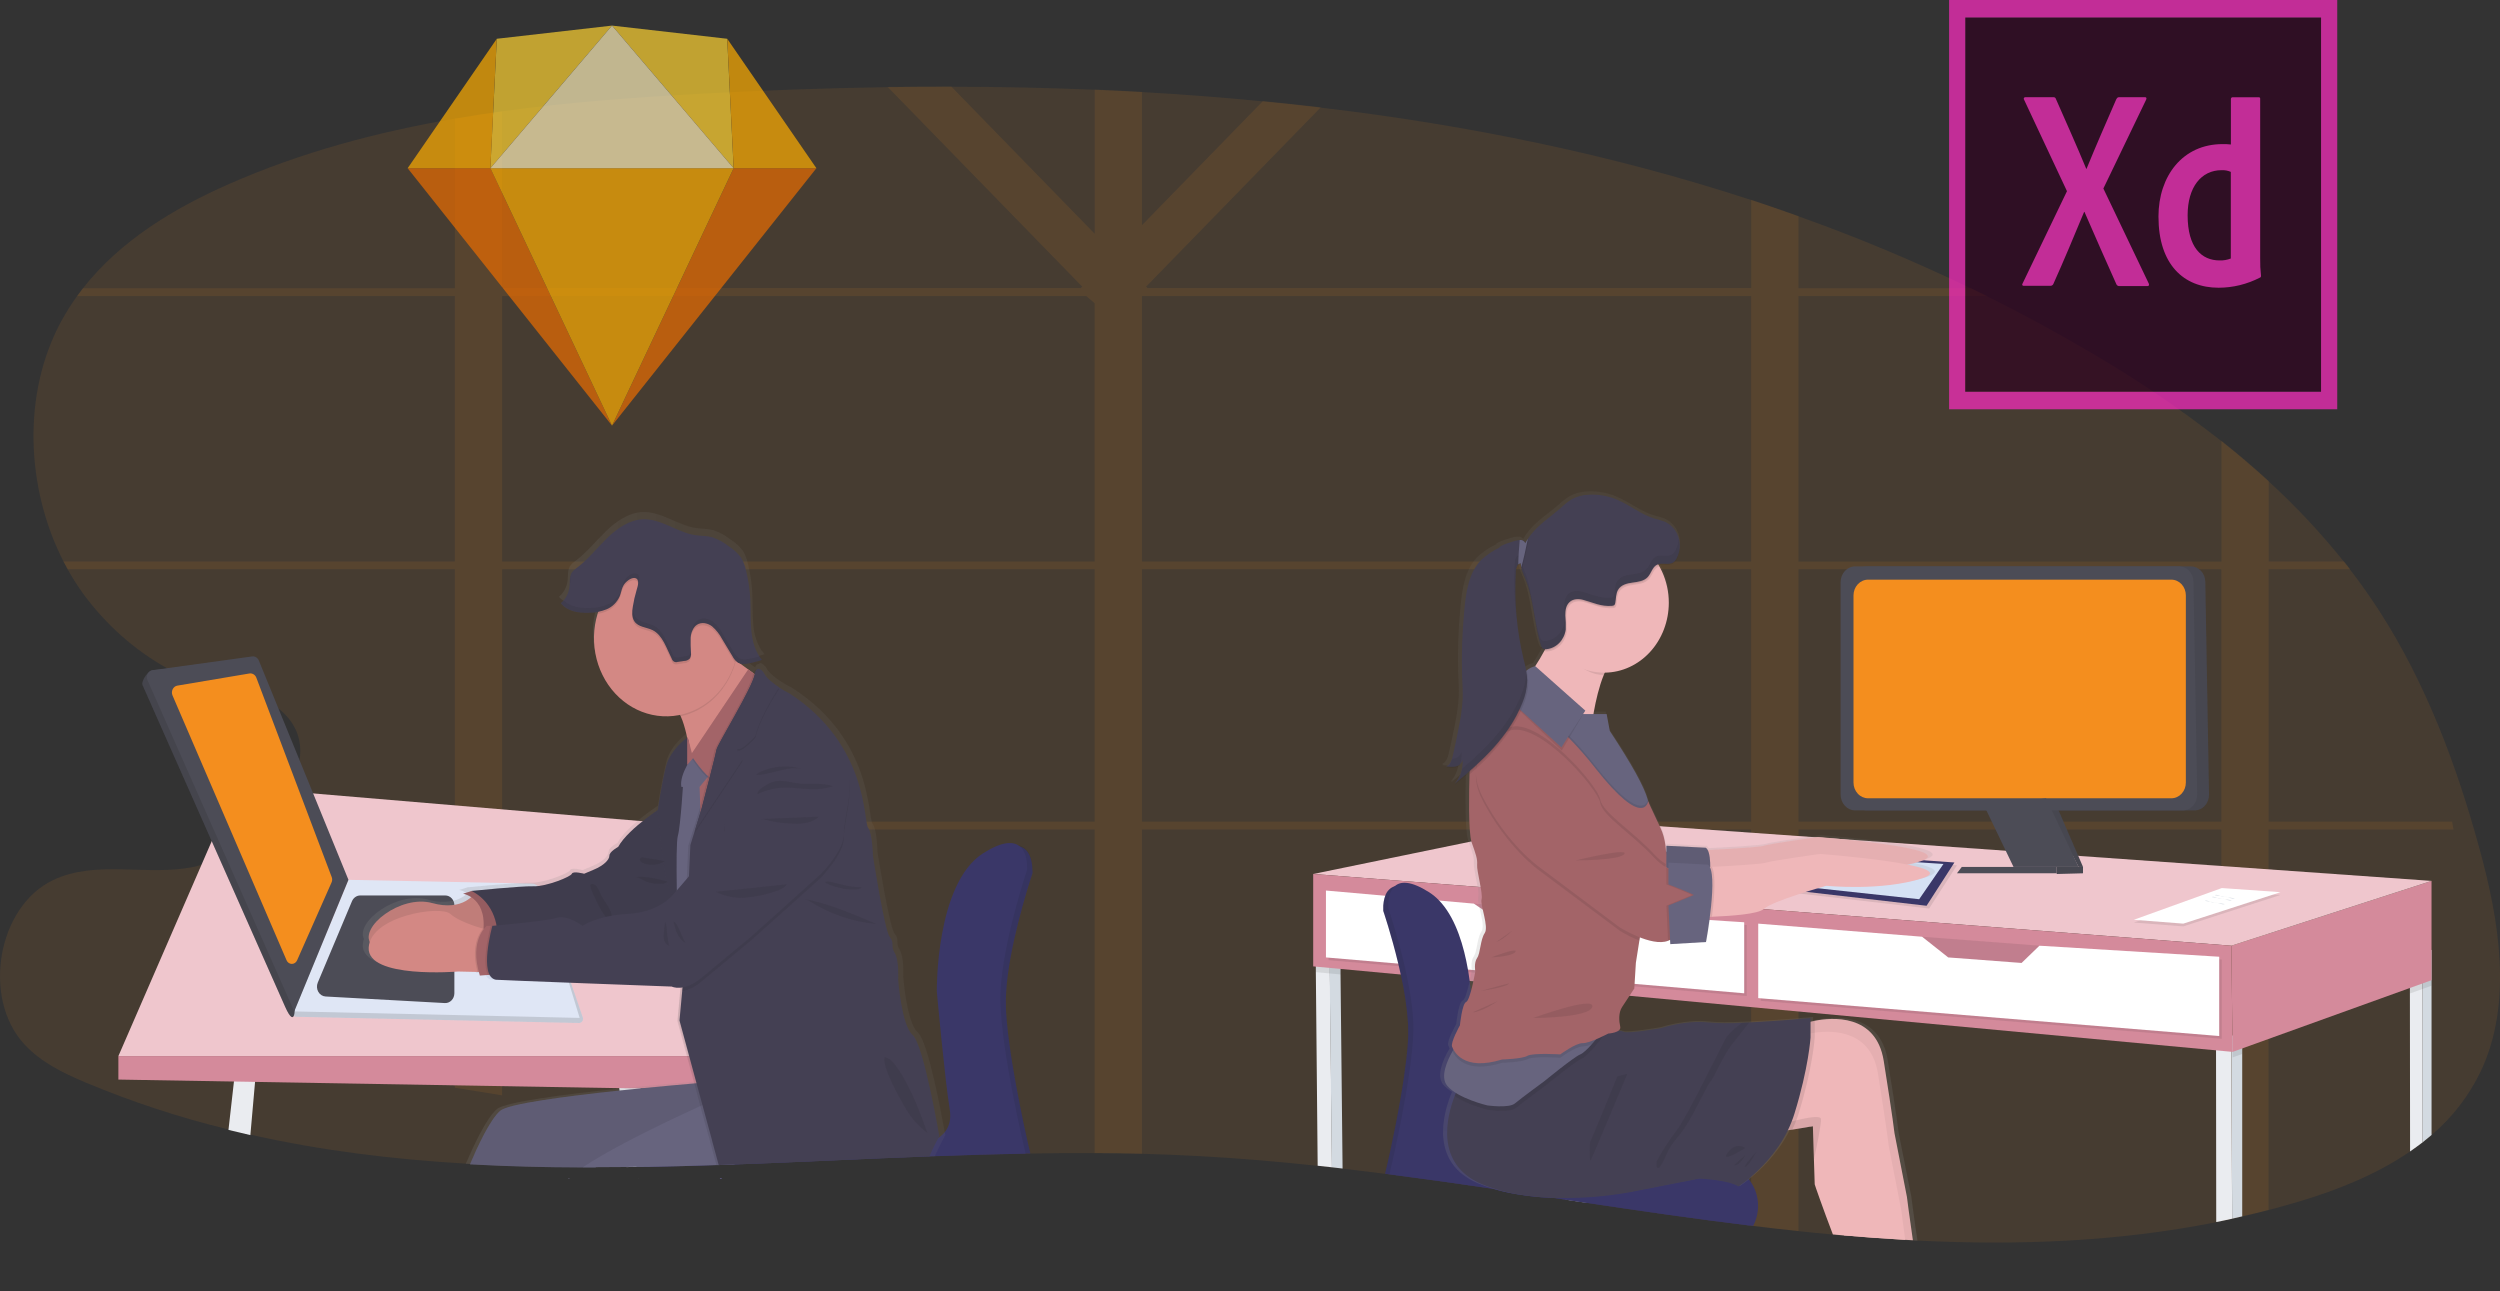 <svg width="364" height="188" viewBox="0 0 364 188" fill="none" xmlns="http://www.w3.org/2000/svg">
<rect x="0" y="0" width="364" height="188" fill="#333333" stroke="none"/>
<g clip-path="url(#clip0_120_363)">
<path opacity="0.1" d="M361.23 155.918C359.486 159.556 357.032 162.74 354.038 165.251C353.613 165.62 353.178 165.975 352.737 166.323C352.143 166.774 351.534 167.217 350.911 167.652C346.067 170.976 340.395 173.249 334.857 174.906C333.348 175.357 331.833 175.781 330.314 176.177C329.031 176.513 327.748 176.827 326.464 177.118C325.976 177.233 325.489 177.341 325.001 177.456C324.513 177.571 323.953 177.682 323.437 177.794L322.696 177.946C308.368 180.804 293.853 181.348 279.232 180.631L278.537 180.594L277.427 180.533C274.459 180.366 271.487 180.153 268.512 179.894L267.387 179.796L266.889 179.752C265.222 179.601 263.554 179.435 261.886 179.255C259.689 179.029 257.489 178.78 255.285 178.507L255.001 178.474L254.769 178.443C246.905 177.486 239.022 176.336 231.129 175.156L230.013 174.987L228.009 174.686L226.32 174.433L225.82 174.358C223.156 173.955 220.492 173.556 217.827 173.161L217.396 173.097C212.393 172.356 207.361 171.643 202.346 170.993L201.692 170.909C199.639 170.645 197.587 170.394 195.535 170.155L193.972 169.975L191.892 169.749C186.129 169.13 180.37 168.636 174.622 168.329C171.858 168.18 169.087 168.067 166.311 167.99C164.018 167.934 161.725 167.901 159.431 167.892C156.321 167.876 153.205 167.896 150.082 167.95H149.375C144.975 168.028 140.566 168.163 136.154 168.325L135.36 168.352H135.097C125.717 168.711 116.336 169.187 106.98 169.529L104.694 169.61H104.363C101.11 169.723 97.862 169.81 94.616 169.871H93.756H93.728H92.683L91.232 169.891C89.725 169.907 88.221 169.916 86.72 169.918H84.878C79.369 169.901 73.881 169.769 68.427 169.461L67.821 169.424C57.224 168.805 46.745 167.527 36.454 165.204C35.389 164.963 34.326 164.71 33.265 164.446C26.154 162.722 19.172 160.426 12.377 157.578C9.175 156.225 5.954 154.663 3.518 152.018C-2.661 145.255 -0.341 132.009 7.699 128.157C13.987 125.144 21.354 127.596 28.118 126.236C28.534 126.151 28.944 126.038 29.347 125.898C30.207 125.598 31.043 125.225 31.848 124.782C32.123 124.633 32.399 124.474 32.677 124.309C33.302 123.94 33.928 123.531 34.528 123.084C35.51 122.378 36.45 121.607 37.342 120.775C37.739 120.41 38.124 120.031 38.499 119.638C39.798 118.319 40.944 116.835 41.914 115.219C42.267 114.607 42.581 113.97 42.852 113.311C42.999 112.973 43.13 112.608 43.24 112.256C43.403 111.747 43.528 111.225 43.612 110.694C44.006 108.185 43.368 105.736 41.148 103.667C40.949 103.483 40.74 103.313 40.523 103.156C40.092 102.833 39.639 102.549 39.165 102.307C38.975 102.209 38.778 102.114 38.578 102.023C35.719 100.721 32.033 100.221 28.925 99.318C27.977 99.058 27.053 98.711 26.16 98.279C25.594 97.996 25.032 97.698 24.478 97.387L24.331 97.299C19.605 94.664 15.449 90.975 12.136 86.477C11.312 85.341 10.554 84.15 9.866 82.913C9.656 82.541 9.453 82.159 9.259 81.777C3.765 71.057 3.199 57.32 8.915 46.779C9.61 45.501 10.383 44.274 11.229 43.107C11.504 42.721 11.789 42.343 12.083 41.971C17.524 35.028 25.341 30.324 33.234 26.841C43.828 22.167 54.919 19.215 66.223 17.27C68.516 16.876 70.809 16.522 73.102 16.209C82.702 14.883 92.414 14.18 102.058 13.645C111.078 13.152 120.138 12.832 129.238 12.688C132.321 12.643 135.407 12.624 138.496 12.631C145.457 12.631 152.418 12.776 159.378 13.067C161.671 13.162 163.964 13.274 166.258 13.405C172.138 13.734 178.008 14.185 183.865 14.758C186.68 15.033 189.488 15.336 192.29 15.668C213.628 18.19 234.657 22.468 254.96 29.12C257.264 29.873 259.557 30.662 261.839 31.487C270.378 34.527 278.768 38.034 286.977 41.994C287.752 42.371 288.526 42.749 289.297 43.13C294.423 45.673 299.476 48.414 304.457 51.351C311.029 55.177 317.36 59.469 323.406 64.202C325.766 66.073 328.059 68.026 330.285 70.059C334.221 73.649 337.892 77.566 341.264 81.773C341.564 82.15 341.861 82.529 342.155 82.91C343.681 84.891 345.13 86.944 346.502 89.068C353.193 99.47 357.684 111.367 360.998 123.521C363.922 134.126 365.867 146.033 361.23 155.918Z" fill="#F48E1E"/>
<path opacity="0.1" d="M357.024 119.638H330.31V82.889H342.193C341.899 82.508 341.602 82.129 341.302 81.753H330.323V70.039C328.101 68.01 325.807 66.057 323.443 64.182V81.766H261.858V43.107H289.316C288.542 42.726 287.769 42.347 286.996 41.97H261.858V31.463C259.565 30.645 257.272 29.856 254.979 29.096V41.947H167.086L166.877 41.73L192.302 15.63C189.5 15.296 186.692 14.993 183.878 14.72L166.27 32.792V13.381C163.977 13.251 161.684 13.138 159.391 13.043V34.04L138.509 12.607C135.421 12.607 132.335 12.626 129.25 12.664L157.568 41.73L157.358 41.947H73.109V16.222C70.815 16.535 68.522 16.889 66.229 17.284V41.97H12.083C11.789 42.342 11.504 42.721 11.229 43.107H66.223V81.753H9.247C9.44 82.135 9.644 82.517 9.853 82.889H66.223V119.638H38.496C38.121 120.031 37.735 120.409 37.339 120.775H66.223V158.379C68.516 158.733 70.809 159.103 73.102 159.489V120.775H159.384V167.892C161.678 167.892 163.971 167.925 166.264 167.99V120.775H254.972V178.457L255.257 178.49C257.458 178.757 259.659 179.006 261.858 179.238V120.775H323.425V177.777C323.95 177.672 324.475 177.561 324.988 177.439C325.501 177.317 325.964 177.226 326.452 177.101C327.736 176.805 329.019 176.492 330.301 176.16V120.775H357.23C357.161 120.396 357.093 120.017 357.024 119.638ZM159.384 119.638H73.109V82.889H159.384V119.638ZM159.384 81.763H73.109V43.107H158.162L159.375 44.142L159.384 81.763ZM254.972 119.638H166.27V82.889H254.972V119.638ZM254.972 81.763H166.27V43.107H254.972V81.763ZM323.425 119.638H261.858V82.889H323.425V119.638Z" fill="#F48E1E"/>
<path d="M92.93 171.524C92.93 171.561 92.905 171.599 92.895 171.636C92.895 171.599 92.917 171.561 92.933 171.524H92.93Z" fill="#EAECF0"/>
<path d="M94.563 169.904H93.703H93.675H92.63L91.179 169.925L91.02 168.143L90.873 166.452L90.191 158.738L90.169 158.501V158.396L89.978 156.225L92.899 155.042L93.256 158.19L93.281 158.423V158.451L94.003 164.842L94.225 166.803L94.353 167.943L94.463 168.92V168.954L94.563 169.904Z" fill="#EAECF0"/>
<path d="M105.047 171.521L105.082 171.633H104.85L104.816 171.521H105.047Z" fill="#3A3768"/>
<path d="M150.338 126.967C150.338 127.034 150.338 127.072 150.338 127.072V127.112C150.338 127.112 147.611 135.171 146.723 142.049C146.663 142.5 146.613 142.951 146.573 143.402C146.529 143.879 146.495 144.345 146.476 144.799C146.451 145.33 146.445 145.844 146.457 146.334C146.457 146.445 146.457 146.56 146.457 146.672C146.457 146.899 146.479 147.132 146.492 147.372C146.504 147.612 146.523 147.852 146.542 148.103C146.561 148.353 146.579 148.573 146.601 148.813C147.274 156.252 149.828 167.145 149.828 167.145C149.828 167.145 149.913 167.439 150.022 167.94H149.316C144.916 168.017 140.507 168.153 136.095 168.315L135.3 168.342H135.038C125.657 168.701 116.276 169.177 106.92 169.519L104.634 169.6H104.303C101.051 169.713 97.802 169.8 94.556 169.861H93.696C93.917 169.524 94.171 169.215 94.453 168.937C94.69 168.699 94.947 168.484 95.219 168.295C96.705 167.293 98.324 166.541 100.019 166.066C100.376 165.961 100.746 165.912 101.117 165.921L103.305 165.968H103.643L107.001 166.039L135.807 166.658H135.879L136.082 166.614C136.417 166.524 136.742 166.399 137.055 166.242C137.596 165.995 138.069 165.602 138.428 165.099C138.788 164.597 139.021 164.003 139.106 163.374C139.106 163.27 139.131 163.158 139.137 163.036C139.147 162.872 139.147 162.707 139.137 162.542C139.137 162.427 139.137 162.306 139.112 162.181C139.087 162.056 139.081 161.93 139.059 161.802C138.365 157.605 137.183 144.687 137.183 144.687V144.728C137.183 144.728 137.183 144.176 137.211 143.25C137.211 143.179 137.211 143.101 137.211 143.023V142.824C137.211 142.617 137.233 142.394 137.245 142.147C137.245 142.002 137.264 141.853 137.274 141.698C137.289 141.471 137.308 141.238 137.327 140.994C137.325 140.98 137.325 140.965 137.327 140.95C137.339 140.797 137.352 140.641 137.364 140.484C137.364 140.484 137.364 140.45 137.364 140.433C137.83 135.445 139.297 127.548 143.931 124.623C146.104 123.247 147.543 122.97 148.49 123.24C149.872 123.632 150.219 125.188 150.294 126.199C150.294 126.267 150.294 126.331 150.294 126.395C150.319 126.585 150.334 126.776 150.338 126.967Z" fill="#3A3768"/>
<path opacity="0.1" d="M92.93 171.524C92.93 171.561 92.905 171.599 92.895 171.636C92.895 171.599 92.917 171.561 92.933 171.524H92.93Z" fill="#1B1B1B"/>
<path opacity="0.1" d="M105.047 171.521L105.082 171.633H104.85L104.816 171.521H105.047Z" fill="#1B1B1B"/>
<path opacity="0.1" d="M150.338 126.967C150.338 127.034 150.338 127.072 150.338 127.072C150.338 127.072 148.09 133.717 147.017 140.088C146.942 140.539 146.873 140.975 146.811 141.397C146.779 141.613 146.751 141.829 146.723 142.046C146.663 142.497 146.613 142.948 146.573 143.399C146.529 143.875 146.495 144.342 146.476 144.795C146.451 145.326 146.445 145.84 146.457 146.331C146.457 146.442 146.457 146.557 146.457 146.669C146.457 146.895 146.479 147.129 146.492 147.369C146.504 147.609 146.523 147.852 146.542 148.099C146.561 148.346 146.579 148.569 146.601 148.809C146.623 149.049 146.645 149.279 146.67 149.516C146.77 150.473 146.895 151.478 147.039 152.499C148.018 159.387 149.828 167.104 149.828 167.104C149.828 167.104 149.919 167.416 150.028 167.936H149.322C144.922 168.014 140.513 168.149 136.101 168.312L135.307 168.339H135.044C125.663 168.697 116.282 169.174 106.926 169.516L104.641 169.597H104.309C101.057 169.709 97.808 169.796 94.562 169.857H93.703H93.674C93.902 169.508 94.164 169.187 94.456 168.9C94.693 168.658 94.951 168.441 95.225 168.251C96.713 167.251 98.331 166.5 100.025 166.022C100.383 165.919 100.753 165.872 101.123 165.88L103.312 165.928H103.649L107.017 165.999L135.845 166.614H135.895C135.895 166.614 135.979 166.614 136.12 166.563C136.457 166.473 136.785 166.345 137.098 166.181C137.628 165.936 138.091 165.549 138.444 165.058C138.798 164.566 139.031 163.986 139.122 163.371C139.122 163.266 139.147 163.155 139.153 163.033C139.162 162.868 139.162 162.704 139.153 162.539C139.153 162.424 139.153 162.302 139.128 162.177C139.103 162.052 139.097 161.903 139.075 161.761C138.38 157.565 137.198 144.646 137.198 144.646C137.198 144.646 137.198 144.095 137.227 143.169C137.227 143.098 137.227 143.02 137.227 142.942V142.743C137.227 142.536 137.249 142.313 137.261 142.066C137.261 141.921 137.28 141.772 137.289 141.616C137.305 141.39 137.324 141.156 137.342 140.913C137.341 140.898 137.341 140.884 137.342 140.869C137.355 140.716 137.367 140.56 137.38 140.402C137.38 140.402 137.38 140.369 137.38 140.352C137.436 139.729 137.511 139.06 137.605 138.36C138.255 133.463 139.881 127.068 143.934 124.495C146.051 123.142 147.467 122.858 148.418 123.091C149.881 123.453 150.229 125.083 150.294 126.111C150.294 126.179 150.294 126.243 150.294 126.307C150.322 126.526 150.337 126.746 150.338 126.967Z" fill="#1B1B1B"/>
<path d="M92.93 171.524C92.93 171.561 92.905 171.599 92.895 171.636C92.895 171.599 92.917 171.561 92.933 171.524H92.93Z" fill="#3A3768"/>
<path d="M105.047 171.521L105.082 171.633H104.85L104.816 171.521H105.047Z" fill="#3A3768"/>
<path d="M149.537 126.679C149.537 126.679 145.457 138.738 145.654 145.955C145.851 153.172 149.037 166.732 149.037 166.732C149.037 166.732 149.175 167.209 149.322 167.97C144.922 168.048 140.513 168.183 136.101 168.345L135.307 168.372H135.044C125.663 168.731 116.282 169.208 106.926 169.549L104.641 169.63H104.309C101.057 169.743 97.808 169.83 94.562 169.891H93.702H93.674H92.63C93.06 169.11 93.647 168.443 94.347 167.94L94.431 167.875C95.92 166.892 97.537 166.157 99.228 165.694C99.586 165.591 99.955 165.543 100.325 165.552L103.215 165.613H103.552L107.033 165.687L135.097 166.293C135.499 166.211 135.889 166.074 136.257 165.883C136.38 165.823 136.499 165.754 136.614 165.677C136.966 165.458 137.283 165.178 137.552 164.849C138.143 164.122 138.537 163.039 138.274 161.467C137.577 157.27 136.398 144.352 136.398 144.352C136.398 144.352 136.198 128.634 143.165 124.221C145.979 122.438 147.561 122.499 148.446 123.206C148.473 123.224 148.498 123.245 148.521 123.267C149.741 124.329 149.537 126.679 149.537 126.679Z" fill="#3A3768"/>
<path d="M37.248 156.269L37.136 157.531L36.454 165.271C35.389 165.03 34.326 164.778 33.265 164.514L34.062 157.477L34.331 155.086L37.248 156.269Z" fill="#EAECF0"/>
<path d="M17.236 153.767L34.265 114.569L102.861 120.355L109.184 153.767H17.236Z" fill="#EFC6CD"/>
<path d="M17.236 157.186V153.767H109.184V158.765L17.236 157.186Z" fill="#D48A9B"/>
<path d="M43.164 148.041L84.303 148.948C84.394 148.95 84.484 148.929 84.566 148.885C84.648 148.842 84.719 148.778 84.773 148.699C84.827 148.62 84.863 148.527 84.878 148.43C84.892 148.333 84.885 148.233 84.856 148.14L78.443 129.432L50.735 128.86L42.539 147.007C42.493 147.119 42.474 147.242 42.483 147.364C42.492 147.487 42.53 147.605 42.592 147.708C42.654 147.81 42.739 147.895 42.839 147.953C42.939 148.011 43.051 148.042 43.164 148.041Z" fill="#DFE6F5"/>
<path opacity="0.15" d="M43.164 148.041L84.303 148.948C84.394 148.95 84.484 148.929 84.566 148.885C84.648 148.842 84.719 148.778 84.773 148.699C84.827 148.62 84.863 148.527 84.878 148.43C84.892 148.333 84.885 148.233 84.856 148.14L78.443 129.432L50.735 128.86L42.539 147.007C42.493 147.119 42.474 147.242 42.483 147.364C42.492 147.487 42.53 147.605 42.592 147.708C42.654 147.81 42.739 147.895 42.839 147.953C42.939 148.011 43.051 148.042 43.164 148.041Z" fill="#1B1B1B"/>
<path d="M42.833 147.26L84.397 148.207L78.746 129.699C78.655 129.399 78.48 129.137 78.245 128.95C78.011 128.762 77.728 128.657 77.436 128.651L50.725 128.103L42.833 147.26Z" fill="#DFE6F5"/>
<path d="M46.266 143.07L51.248 131.218C51.353 130.968 51.523 130.756 51.737 130.607C51.951 130.458 52.2 130.379 52.455 130.379H64.834C65.185 130.379 65.521 130.53 65.769 130.798C66.017 131.066 66.157 131.43 66.157 131.809V144.616C66.157 144.81 66.12 145.002 66.049 145.18C65.979 145.358 65.875 145.519 65.746 145.652C65.616 145.786 65.462 145.89 65.294 145.958C65.126 146.025 64.948 146.056 64.769 146.046L47.404 145.089C47.189 145.078 46.98 145.009 46.795 144.89C46.609 144.771 46.454 144.604 46.342 144.405C46.23 144.206 46.164 143.981 46.151 143.748C46.138 143.515 46.177 143.283 46.266 143.07Z" fill="#4C4C56"/>
<path d="M70.682 141.569L70.894 134.806C70.9 134.535 71.003 134.277 71.182 134.088C71.361 133.898 71.601 133.792 71.851 133.791H75.51C75.734 133.792 75.952 133.879 76.123 134.036C76.295 134.193 76.41 134.41 76.448 134.65L77.523 141.376C77.547 141.525 77.54 141.677 77.504 141.822C77.468 141.967 77.403 142.102 77.314 142.218C77.225 142.333 77.113 142.426 76.988 142.491C76.862 142.555 76.725 142.589 76.585 142.59L71.635 142.638C71.507 142.637 71.381 142.609 71.263 142.555C71.145 142.5 71.038 142.421 70.95 142.321C70.861 142.222 70.791 142.104 70.745 141.975C70.699 141.845 70.677 141.707 70.682 141.569Z" fill="#D1D9EC"/>
<path d="M22.214 97.58L36.007 96.335C36.208 96.306 36.413 96.349 36.59 96.457C36.767 96.565 36.907 96.732 36.989 96.934L50.031 128.861L42.752 146.533C42.98 145.979 43.149 150.294 41.501 146.554L20.772 99.788C20.494 99.162 21.567 97.668 22.214 97.58Z" fill="#4C4C56"/>
<path opacity="0.15" d="M22.214 97.58L36.007 96.335C36.208 96.306 36.413 96.349 36.59 96.457C36.767 96.565 36.907 96.732 36.989 96.934L50.031 128.861L42.752 146.533C42.98 145.979 43.149 150.294 41.501 146.554L20.772 99.788C20.494 99.162 21.567 97.668 22.214 97.58Z" fill="#1B1B1B"/>
<path d="M22.214 97.579L36.707 95.578C36.909 95.549 37.114 95.592 37.291 95.7C37.468 95.808 37.608 95.975 37.689 96.176L50.735 128.103L42.842 147.26L21.473 99.03C21.407 98.884 21.375 98.723 21.379 98.561C21.383 98.398 21.423 98.24 21.496 98.097C21.569 97.955 21.672 97.834 21.797 97.744C21.922 97.654 22.065 97.597 22.214 97.579Z" fill="#4C4C56"/>
<path d="M25.832 99.825L36.31 98.06C36.52 98.024 36.734 98.066 36.919 98.179C37.104 98.292 37.247 98.469 37.327 98.682L48.302 127.717C48.347 127.836 48.369 127.964 48.366 128.092C48.362 128.22 48.334 128.346 48.284 128.461L43.259 139.817C43.19 139.975 43.082 140.109 42.946 140.202C42.81 140.296 42.652 140.346 42.491 140.346C42.33 140.346 42.172 140.296 42.036 140.202C41.9 140.109 41.791 139.975 41.723 139.817L25.122 101.266C25.059 101.122 25.028 100.965 25.031 100.806C25.034 100.647 25.072 100.492 25.141 100.352C25.21 100.211 25.308 100.091 25.428 99.999C25.549 99.908 25.687 99.848 25.832 99.825Z" fill="#F48E1E"/>
<path d="M137.636 165.248C137.636 165.248 137.421 165.633 137.105 166.262L137.077 166.32C136.795 166.861 136.451 167.571 136.101 168.349L135.307 168.376H135.044C125.663 168.734 116.282 169.211 106.926 169.553L104.641 169.634H104.309C101.057 169.747 97.808 169.833 94.562 169.894H93.703H93.674H92.63L91.179 169.915C89.672 169.93 88.168 169.939 86.667 169.942H84.878C79.368 169.925 73.881 169.793 68.427 169.485L67.821 169.448C68.893 166.925 70.81 162.789 72.367 161.467C73.571 160.453 82.217 159.326 90.169 158.501L91.007 158.413H91.026L93.246 158.19C96.288 157.889 99.05 157.646 101.02 157.48L101.201 157.463L100.175 153.743L98.69 148.333L99.112 143.787L99.147 143.422H99.1C98.676 143.471 98.248 143.413 97.849 143.253L82.999 142.699H82.73L77.026 142.479C73.968 142.36 71.795 142.272 71.711 142.256C71.621 142.239 71.533 142.213 71.448 142.178C71.315 142.123 71.192 142.043 71.085 141.941C70.96 141.826 70.855 141.689 70.772 141.535H70.71H70.572L69.766 141.593L69.356 141.623C69.34 141.576 69.328 141.528 69.312 141.485C69.275 141.353 69.237 141.228 69.203 141.099H68.987L66.173 141.035H66.123C66.123 141.035 58.862 141.633 55.069 140.139C53.677 139.591 52.752 138.762 52.824 137.521C52.84 137.239 52.894 136.961 52.986 136.696C51.767 134.231 57.724 129.733 62.264 130.974C63.491 131.353 64.784 131.411 66.035 131.143C66.714 130.984 67.354 130.669 67.911 130.22C67.968 130.176 68.018 130.132 68.064 130.088C67.99 130.037 67.911 129.993 67.839 129.953C67.528 129.776 67.194 129.65 66.848 129.581L68.08 129.192H68.099C68.099 129.192 72.477 128.759 75.325 128.587H75.344C76.192 128.539 76.908 128.509 77.333 128.522C79.209 128.58 82.864 127.129 83.021 126.683C83.177 126.236 84.847 126.683 84.847 126.683L86.307 126.067C87.767 125.455 88.602 124.62 88.602 124.004C88.602 123.389 89.906 122.723 89.906 122.723C90.494 121.654 91.648 120.508 92.858 119.493C93.906 118.617 94.994 117.836 95.801 117.292C96.113 115.101 96.531 112.929 97.052 110.785C97.605 108.787 99.322 107.305 99.938 106.825L100.163 106.663C99.99 105.821 99.76 104.993 99.475 104.188C99.454 104.12 99.429 104.052 99.4 103.985C99.337 103.826 99.272 103.67 99.206 103.525L99.109 103.322C98.95 103.356 98.796 103.386 98.627 103.41C98.11 103.492 97.587 103.534 97.064 103.535C94.719 103.544 92.436 102.723 90.564 101.196C88.692 99.669 87.334 97.521 86.698 95.081C86.698 95.081 86.698 95.081 86.698 95.06C86.447 94.069 86.321 93.045 86.323 92.017C86.321 91.03 86.441 90.047 86.679 89.095C86.726 88.892 86.782 88.692 86.842 88.493C86.848 88.47 86.855 88.447 86.864 88.425C86.892 88.334 86.92 88.239 86.951 88.148C86.489 88.224 86.022 88.268 85.554 88.28H85.241C84.348 88.316 83.458 88.156 82.624 87.81C82.422 87.717 82.228 87.603 82.045 87.472C82.036 87.467 82.027 87.46 82.02 87.451C81.783 87.301 81.566 87.116 81.376 86.9C81.724 86.612 82.016 86.252 82.234 85.841C82.453 85.43 82.594 84.976 82.649 84.506C82.733 83.775 82.621 82.96 83.024 82.365C83.231 82.096 83.478 81.868 83.756 81.689C85.419 80.461 86.739 78.777 88.243 77.326C89.747 75.876 91.567 74.621 93.59 74.553C96.304 74.462 98.693 76.505 101.382 76.89C102.208 77.009 103.055 76.968 103.862 77.191C104.766 77.497 105.617 77.963 106.379 78.571C107.068 78.995 107.677 79.554 108.174 80.221C108.519 80.8 108.767 81.44 108.906 82.112C109.254 83.528 109.464 84.98 109.531 86.444C109.603 87.976 109.531 89.518 109.681 91.039C109.788 92.361 110.201 93.632 110.882 94.736H110.923C111.041 94.916 111.171 95.088 111.31 95.25C111.045 95.341 110.779 95.422 110.507 95.493C110.055 95.618 109.596 95.717 109.134 95.787C108.922 95.825 108.708 95.844 108.493 95.845C108.344 95.849 108.195 95.834 108.049 95.801L108.324 96L109.087 96.555L109.375 96.761L109.953 97.177C110.085 96.761 110.266 96.65 110.476 96.677C110.901 96.244 111.536 97.181 111.536 97.181C111.908 97.952 112.908 98.719 113.793 99.287C114.313 99.619 114.849 99.921 115.397 100.194C127.083 107.725 126.342 118.993 127.03 119.885C127.718 120.778 127.761 124.011 127.761 124.011C127.761 124.011 129.484 134.998 130.263 135.949C131.042 136.899 130.313 137.23 130.991 138.292C131.67 139.354 131.514 142.195 131.514 142.195C131.514 142.195 131.983 148.887 133.653 150.338C135.15 151.64 137.152 162.593 137.549 164.832L137.636 165.248Z" fill="url(#paint0_linear_120_363)"/>
<path d="M69.146 129.997C69.146 129.997 67.523 132.76 62.927 131.488C58.33 130.217 52.248 135.025 53.984 137.399C55.719 139.773 66.911 136.723 66.911 136.723L71.204 135.783L70.922 131.918L69.146 129.997Z" fill="#D38884"/>
<path opacity="0.1" d="M69.146 129.997C69.146 129.997 67.523 132.76 62.927 131.488C58.33 130.217 52.248 135.025 53.984 137.399C55.719 139.773 66.911 136.723 66.911 136.723L71.204 135.783L70.922 131.918L69.146 129.997Z" fill="#1B1B1B"/>
<path d="M70.641 129.848L68.649 129.736L67.423 130.122C67.423 130.122 71.307 130.731 70.238 136.422L74.425 136.148L70.641 129.848Z" fill="#A36468"/>
<path opacity="0.1" d="M70.641 129.848L68.649 129.736L67.423 130.122C67.423 130.122 71.307 130.731 70.238 136.422L74.425 136.148L70.641 129.848Z" fill="#1B1B1B"/>
<path d="M97.008 117.119C97.008 117.119 91.542 120.501 90.007 123.311C90.007 123.311 88.731 123.987 88.731 124.583C88.731 125.178 87.912 126.016 86.483 126.612L85.05 127.22C85.05 127.22 83.415 126.777 83.262 127.22C83.109 127.663 79.534 129.097 77.693 129.043C75.851 128.989 68.649 129.719 68.649 129.719C69.968 130.367 71.045 131.479 71.704 132.874C72.363 134.269 72.565 135.864 72.277 137.399L89.294 136.628L95.729 135.079L99.513 130.991L97.008 117.119Z" fill="#444053"/>
<path opacity="0.1" d="M97.008 117.119C97.008 117.119 91.542 120.501 90.007 123.311C90.007 123.311 88.731 123.987 88.731 124.583C88.731 125.178 87.912 126.016 86.483 126.612L85.05 127.22C85.05 127.22 83.415 126.777 83.262 127.22C83.109 127.663 79.534 129.097 77.693 129.043C75.851 128.989 68.649 129.719 68.649 129.719C69.968 130.367 71.045 131.479 71.704 132.874C72.363 134.269 72.565 135.864 72.277 137.399L89.294 136.628L95.729 135.079L99.513 130.991L97.008 117.119Z" fill="#1B1B1B"/>
<path d="M71.933 141.569L69.525 141.518L66.711 141.454C66.711 141.454 53.421 142.56 53.681 137.964C53.94 133.368 64.162 131.755 65.585 133.074C66.664 134.072 69.159 134.876 70.297 135.205C70.66 135.309 70.882 135.367 70.882 135.367L71.933 141.569Z" fill="#D38884"/>
<path opacity="0.1" d="M71.933 141.569L69.525 141.518C68.565 137.951 69.678 135.986 70.31 135.215C70.672 135.32 70.894 135.377 70.894 135.377L71.933 141.569Z" fill="#1B1B1B"/>
<path d="M73.555 141.765L71.054 141.955L69.866 142.043C68.23 136.848 70.873 134.802 70.873 134.802H71.654L72.933 134.968L73.555 141.765Z" fill="#A36468"/>
<path d="M103.856 107.285L100.891 113.372C100.891 113.372 100.438 107.207 99.118 104.302C98.781 103.558 98.386 103.031 97.927 102.872C96.676 102.446 103.868 93.92 103.868 93.92C104.109 93.975 105.485 94.935 107.17 96.176C109.024 97.529 111.257 99.179 112.758 100.234C115.607 102.199 103.856 107.285 103.856 107.285Z" fill="#D38884"/>
<path d="M100.053 107.4C100.053 107.4 97.67 109.054 97.007 111.485C96.344 113.917 95.728 118.283 95.728 118.283C95.728 118.283 96.804 128.725 97.364 129.222C97.924 129.72 100.053 140.162 100.053 140.162L102.117 138.671L99.409 125.519C99.409 125.519 101.21 108.621 100.053 107.4Z" fill="#444053"/>
<path opacity="0.1" d="M100.053 107.4C100.053 107.4 97.67 109.054 97.007 111.485C96.344 113.917 95.728 118.283 95.728 118.283C95.728 118.283 96.804 128.725 97.364 129.222C97.924 129.72 100.053 140.162 100.053 140.162L102.117 138.671L99.409 125.519C99.409 125.519 101.21 108.621 100.053 107.4Z" fill="#1B1B1B"/>
<path d="M110.422 130.697H98.512L100.441 110.376H110.422V130.697Z" fill="#A36468"/>
<path d="M82.827 171.524H82.971L82.702 171.636L82.827 171.524Z" fill="#67647E"/>
<path d="M105.235 162.268L102.905 163.236L102.592 163.361L94.206 166.847L91.007 168.176L86.654 169.985H84.878C79.368 169.969 73.881 169.837 68.427 169.529C69.484 167.023 71.332 163.012 72.839 161.717C74.015 160.703 82.427 159.607 90.191 158.782C91.16 158.68 92.117 158.582 93.049 158.491L93.271 158.467C96.354 158.163 99.143 157.916 101.088 157.747L101.401 157.72L103.846 157.517L104.103 157.24L104.415 158.687L104.675 159.844L105.235 162.268Z" fill="#67647E"/>
<path opacity="0.1" d="M82.827 171.524H82.971L82.702 171.636L82.827 171.524Z" fill="#1B1B1B"/>
<path opacity="0.1" d="M105.235 162.268L102.905 163.236L102.592 163.361L94.206 166.847L91.007 168.176L86.654 169.985H84.878C79.368 169.969 73.881 169.837 68.427 169.529C69.484 167.023 71.332 163.012 72.839 161.717C74.015 160.703 82.427 159.607 90.191 158.782C91.16 158.68 92.117 158.582 93.049 158.491L93.271 158.467C96.354 158.163 99.143 157.916 101.088 157.747L101.401 157.72L103.846 157.517L104.103 157.24L104.415 158.687L104.675 159.844L105.235 162.268Z" fill="#1B1B1B"/>
<path d="M82.827 171.524H82.971L82.702 171.636L82.827 171.524Z" fill="#67647E"/>
<path d="M92.93 171.524C92.93 171.561 92.905 171.599 92.895 171.636C92.895 171.599 92.917 171.561 92.933 171.524H92.93Z" fill="#67647E"/>
<path d="M105.082 171.633H104.85L104.816 171.521H105.047L105.082 171.633Z" fill="#67647E"/>
<path d="M107.227 158.735L107.033 165.694V166.07V166.107L106.936 169.553L104.65 169.634H104.319C101.067 169.747 97.818 169.833 94.572 169.894H93.712H93.684H92.639L91.189 169.915C89.681 169.93 88.177 169.939 86.676 169.942H84.878C86.504 168.853 88.609 167.652 90.873 166.452C91.889 165.911 92.943 165.373 94 164.842C96.814 163.428 99.663 162.093 101.986 161.027L102.283 160.892C103.184 160.48 104 160.111 104.697 159.8C106.204 159.124 107.161 158.718 107.227 158.691V158.735Z" fill="#67647E"/>
<path opacity="0.1" d="M86.342 130.132C86.926 131.451 87.53 132.797 88.496 133.825C88.649 133.987 88.915 134.136 89.053 133.957C89.096 133.882 89.117 133.794 89.112 133.706C89.082 133.085 88.887 132.486 88.549 131.982C88.237 131.461 87.868 130.988 87.589 130.446C87.311 129.905 86.992 128.864 86.367 128.722C85.563 128.539 86.163 129.733 86.342 130.132Z" fill="#1B1B1B"/>
<path opacity="0.1" d="M107.158 96.166C107.114 96.335 107.067 96.504 107.017 96.666C106.44 98.579 105.405 100.291 104.018 101.631C102.63 102.97 100.94 103.888 99.118 104.292C98.781 103.548 98.386 103.021 97.927 102.862C96.676 102.436 103.868 93.91 103.868 93.91C104.096 93.965 105.472 94.942 107.158 96.166Z" fill="#1B1B1B"/>
<path d="M107.533 92.916C107.533 95.167 106.916 97.368 105.759 99.24C104.603 101.112 102.959 102.571 101.036 103.433C99.112 104.294 96.996 104.519 94.954 104.08C92.913 103.641 91.037 102.557 89.565 100.965C88.093 99.373 87.091 97.345 86.685 95.137C86.278 92.929 86.487 90.64 87.284 88.56C88.08 86.48 89.429 84.702 91.16 83.452C92.891 82.201 94.926 81.533 97.008 81.533C98.391 81.53 99.761 81.822 101.039 82.393C102.317 82.964 103.479 83.803 104.457 84.86C105.435 85.918 106.21 87.174 106.738 88.556C107.266 89.939 107.536 91.42 107.533 92.916Z" fill="#D38884"/>
<path d="M101.045 109.825C101.045 109.825 98.856 112.699 99.206 114.579H101.861L103.803 112.212L101.045 109.825Z" fill="#67647E"/>
<path opacity="0.1" d="M108.831 97.688L100.482 110.102C100.482 110.102 102.627 113.42 103.65 113.585C104.672 113.751 110.504 98.902 110.504 98.902L108.831 97.688Z" fill="#1B1B1B"/>
<path d="M108.937 97.465L100.585 109.896C100.585 109.896 102.73 113.21 103.753 113.376C104.775 113.541 110.607 98.696 110.607 98.696L108.937 97.465Z" fill="#A36468"/>
<path d="M99.513 113.365C99.513 113.365 99.103 120.325 98.693 121.708C98.284 123.091 98.693 135.796 98.693 135.796L102.527 134.085L101.861 114.58L99.513 113.365Z" fill="#67647E"/>
<path opacity="0.1" d="M105.047 171.521L105.082 171.633H104.85L104.816 171.521H105.047Z" fill="#1B1B1B"/>
<path opacity="0.1" d="M136.454 165.528C136.454 165.528 136.383 165.657 136.264 165.867C136.145 166.076 136.017 166.337 135.851 166.668C135.843 166.681 135.835 166.694 135.829 166.709C135.598 167.172 135.323 167.74 135.044 168.359C125.663 168.717 116.282 169.194 106.927 169.536L104.641 169.617H104.309L103.327 166.032V165.995L103.224 165.616L102.599 163.364L101.973 161.075L101.326 158.633L101.089 157.747L101.026 157.524L100.007 153.77L98.624 148.674L99.072 143.811L99.103 143.442L99.506 139.087L99.563 137.795L99.594 137.119V136.926L99.663 135.357L99.869 130.69L99.975 128.302L99.994 127.941L100.207 123.149L100.81 121.191L101.123 120.217L101.817 117.954L101.967 117.396C102.186 116.548 102.627 114.87 103.04 113.257L103.077 113.119L103.105 113.014L103.399 111.867L103.765 110.396C103.903 109.832 103.994 109.429 104.015 109.29C104.05 109.05 104.641 107.988 105.416 106.585C106.98 103.788 109.331 99.673 109.6 98.293C109.601 98.282 109.601 98.27 109.6 98.259C109.616 98.175 109.638 98.093 109.666 98.012C109.794 97.6 109.979 97.488 110.172 97.515C110.261 97.531 110.345 97.567 110.419 97.62C110.608 97.757 110.773 97.929 110.907 98.127C111.273 98.888 112.252 99.649 113.118 100.214L113.287 100.319L113.387 100.383C114.106 100.826 114.688 101.11 114.688 101.11C126.132 108.57 125.419 119.733 126.082 120.616C126.745 121.498 126.798 124.708 126.798 124.708C126.798 124.708 128.484 135.593 129.25 136.544C130.016 137.494 129.303 137.815 129.966 138.867C130.629 139.919 130.476 142.698 130.476 142.698C130.476 142.698 130.935 149.327 132.571 150.764C134.206 152.201 136.454 165.528 136.454 165.528Z" fill="#1B1B1B"/>
<path d="M136.761 165.42L136.623 165.677C136.514 165.887 136.339 166.218 136.129 166.634L136.107 166.682C135.87 167.159 135.588 167.737 135.31 168.373H135.047C125.666 168.731 116.286 169.208 106.93 169.549L104.644 169.631L103.665 166.032V165.995L103.562 165.616L102.915 163.249L102.289 160.95L101.664 158.653L101.417 157.734L100.347 153.784L98.934 148.579L99.325 144.349L99.378 143.784L99.81 138.979L99.975 135.232L100.179 130.704L100.232 129.517L100.291 128.144L100.316 127.565L100.519 123.041L101.123 121.086L101.382 120.244L101.989 118.266L102.117 117.846C102.117 117.846 102.702 115.624 103.268 113.423C103.29 113.342 103.312 113.261 103.331 113.179C103.381 112.99 103.428 112.801 103.478 112.615C103.528 112.425 103.574 112.239 103.618 112.053C103.778 111.438 103.931 110.863 104.037 110.39C104.191 109.771 104.294 109.321 104.316 109.176C104.35 108.935 104.941 107.843 105.745 106.423C107.224 103.778 109.381 99.998 109.838 98.428C109.862 98.347 109.883 98.265 109.9 98.182C109.928 97.932 110.023 97.697 110.172 97.505C110.591 97.069 111.214 98.006 111.214 98.006C111.58 98.767 112.558 99.531 113.424 100.092C113.93 100.421 114.452 100.72 114.988 100.988C126.433 108.448 125.72 119.612 126.383 120.498C127.045 121.384 127.099 124.586 127.099 124.586C127.099 124.586 128.784 135.472 129.55 136.422C130.316 137.372 129.603 137.694 130.266 138.742C130.929 139.79 130.776 142.611 130.776 142.611C130.776 142.611 131.236 149.242 132.871 150.679C134.506 152.117 136.761 165.42 136.761 165.42Z" fill="#444053"/>
<path opacity="0.1" d="M113.424 100.309C112.302 102.074 110.472 105.178 109.984 107.41C109.984 107.41 108.196 109.402 107.53 109.291C106.864 109.179 108.155 110.782 108.155 110.782L101.129 121.313L102.126 118.076C102.126 118.076 104.221 110.119 104.315 109.402C104.409 108.685 109.497 100.471 109.9 98.405C110.213 96.751 111.213 98.239 111.213 98.239C111.576 98.983 112.555 99.751 113.424 100.309Z" fill="#1B1B1B"/>
<path d="M113.424 100.089C112.302 101.851 110.472 104.959 109.984 107.174C109.984 107.174 108.196 109.162 107.53 109.054C106.864 108.946 108.155 110.545 108.155 110.545L101.129 121.076L102.126 117.839C102.126 117.839 104.221 109.882 104.315 109.162C104.409 108.442 109.497 100.234 109.9 98.168C110.213 96.511 111.213 98.002 111.213 98.002C111.576 98.763 112.555 99.524 113.424 100.089Z" fill="#444053"/>
<path opacity="0.1" d="M122.861 121.908C122.915 124.322 119.644 127.619 119.491 127.812C119.337 128.005 109.322 136.943 109.322 136.943L102.13 142.908C101.319 143.631 100.35 144.116 99.315 144.315L99.806 138.979L100.291 128.157C101.414 126.804 102.502 125.384 102.527 124.931C102.577 123.994 104.403 122.997 104.403 122.997C104.403 122.997 105.682 121.837 105.476 121.174C105.269 120.511 106.154 117.336 106.154 117.336C106.614 108.327 115.197 107.444 115.197 107.444C115.197 107.444 119.337 109.213 122.249 111.09C125.16 112.966 122.811 119.497 122.861 121.908Z" fill="#1B1B1B"/>
<path opacity="0.1" d="M73.556 141.765L71.054 141.955C69.997 140.01 71.451 134.802 71.451 134.802H71.654L72.933 134.968L73.556 141.765Z" fill="#1B1B1B"/>
<path d="M115.197 106.896C115.197 106.896 106.614 107.782 106.154 116.788C106.154 116.788 105.285 119.94 105.488 120.602C105.691 121.265 104.416 122.425 104.416 122.425C104.416 122.425 102.577 123.419 102.539 124.359C102.502 125.3 97.849 130.426 97.849 130.426C97.849 130.426 95.91 132.814 91.414 133.064C86.917 133.314 84.822 134.802 84.822 134.802C84.822 134.802 82.633 133.145 81.038 133.642C79.444 134.139 71.689 134.802 71.689 134.802C71.689 134.802 69.628 142.188 72.199 142.651C72.511 142.705 97.808 143.645 97.808 143.645C97.808 143.645 99.538 144.528 102.142 142.374C104.747 140.22 109.334 136.405 109.334 136.405C109.334 136.405 119.341 127.454 119.503 127.274C119.666 127.095 122.943 123.781 122.874 121.37C122.805 118.959 125.176 112.435 122.249 110.548C119.322 108.661 115.197 106.896 115.197 106.896Z" fill="#444053"/>
<path opacity="0.1" d="M107.533 92.916C107.534 94.114 107.36 95.304 107.017 96.443C106.875 96.261 106.745 96.068 106.629 95.865C106.142 95.053 105.653 94.242 105.163 93.43C104.782 92.7 104.276 92.055 103.671 91.53C103.046 91.049 102.158 90.853 101.482 91.279C100.888 91.658 100.597 92.433 100.544 93.177C100.526 93.923 100.544 94.671 100.597 95.415C100.623 95.7 100.555 95.986 100.407 96.224C100.185 96.439 99.898 96.559 99.6 96.562L98.662 96.7C98.577 96.733 98.487 96.746 98.398 96.74C98.308 96.734 98.22 96.709 98.14 96.666C98.059 96.623 97.988 96.562 97.929 96.489C97.871 96.415 97.826 96.329 97.799 96.237C97.02 94.712 96.482 92.818 95.022 92.084C94.122 91.631 92.933 91.662 92.355 90.789C91.961 90.194 92.014 89.386 92.13 88.662C92.257 87.846 92.44 87.041 92.677 86.254C92.843 85.7 93.212 84.594 92.392 84.482C91.836 84.404 91.067 85.043 90.785 85.497C90.504 85.95 90.435 86.555 90.235 87.073C89.851 87.963 89.161 88.656 88.312 89.004C87.886 89.192 87.441 89.323 86.986 89.392C87.755 86.809 89.352 84.609 91.489 83.186C93.626 81.764 96.162 81.215 98.641 81.637C101.12 82.059 103.377 83.424 105.007 85.487C106.637 87.55 107.532 90.175 107.53 92.889L107.533 92.916Z" fill="#1B1B1B"/>
<path d="M90.788 85.209C90.504 85.679 90.438 86.264 90.238 86.782C89.855 87.671 89.166 88.364 88.318 88.713C87.475 89.054 86.582 89.226 85.682 89.22C84.225 89.267 82.599 89.027 81.661 87.82C82.003 87.534 82.289 87.177 82.504 86.771C82.718 86.365 82.857 85.917 82.911 85.453C82.993 84.729 82.883 83.921 83.28 83.329C83.483 83.07 83.724 82.849 83.993 82.676C85.626 81.459 86.914 79.788 88.39 78.354C89.866 76.921 91.645 75.673 93.627 75.605C96.282 75.517 98.631 77.539 101.257 77.922C102.064 78.04 102.896 77.999 103.684 78.219C104.571 78.517 105.405 78.974 106.151 79.572C106.826 79.995 107.423 80.55 107.911 81.209C108.249 81.784 108.491 82.418 108.628 83.082C108.973 84.485 109.183 85.923 109.253 87.374C109.325 88.888 109.253 90.417 109.403 91.925C109.553 93.433 109.997 94.969 110.951 96.085C110.255 96.323 109.543 96.5 108.821 96.616C108.37 96.731 107.897 96.691 107.467 96.501C107.12 96.262 106.836 95.93 106.642 95.537L105.175 93.102C104.795 92.372 104.288 91.727 103.684 91.202C103.058 90.721 102.17 90.525 101.495 90.951C100.901 91.33 100.613 92.105 100.557 92.849C100.539 93.595 100.556 94.342 100.61 95.087C100.635 95.372 100.568 95.658 100.419 95.895C100.196 96.111 99.908 96.231 99.609 96.234L98.671 96.372C98.587 96.404 98.497 96.418 98.407 96.412C98.317 96.406 98.23 96.381 98.149 96.338C98.069 96.294 97.997 96.234 97.939 96.161C97.88 96.087 97.836 96.001 97.808 95.909C97.03 94.38 96.492 92.49 95.031 91.756C94.131 91.303 92.943 91.334 92.364 90.461C91.97 89.866 92.023 89.058 92.139 88.334C92.266 87.518 92.449 86.713 92.686 85.926C92.852 85.371 93.221 84.266 92.402 84.151C91.839 84.086 91.07 84.726 90.788 85.209Z" fill="#444053"/>
<path opacity="0.1" d="M114.597 111.948C115.388 111.83 116.22 111.752 116.961 112.08C115.032 111.225 111.892 111.553 110.135 112.73C110.294 113.125 113.984 112.04 114.597 111.948Z" fill="#1B1B1B"/>
<path opacity="0.1" d="M115.519 114.721C117.442 114.86 119.428 115.151 121.251 114.475C119.725 113.906 118.046 114.265 116.438 114.092C115.156 113.954 113.852 113.474 112.602 113.825C112.079 113.971 110.156 114.928 110.288 115.628C111.93 114.842 113.732 114.53 115.519 114.721Z" fill="#1B1B1B"/>
<path opacity="0.1" d="M110.425 119.266C110.828 119.221 111.235 119.267 111.62 119.402C113.062 119.769 114.541 119.945 116.023 119.926C117.155 119.926 118.374 119.74 119.2 118.911L110.425 119.266Z" fill="#1B1B1B"/>
<path opacity="0.1" d="M104.231 129.848C105.576 130.516 107.054 130.806 108.531 130.693C110.001 130.576 111.453 130.274 112.858 129.794C113.484 129.594 114.165 129.344 114.531 128.756L104.231 129.848Z" fill="#1B1B1B"/>
<path opacity="0.1" d="M118.074 131.336C121 133.146 124.258 134.237 127.618 134.532C125.923 133.797 124.215 133.101 122.496 132.445C120.736 131.779 118.933 131.256 117.102 130.883C117.45 130.964 117.78 131.118 118.074 131.336Z" fill="#1B1B1B"/>
<path opacity="0.1" d="M122.799 129.398C123.387 129.504 123.983 129.539 124.578 129.503C124.891 129.503 125.263 129.456 125.447 129.165C124.106 129.226 122.783 128.854 121.473 128.533C121.101 128.438 120.432 128.215 120.119 128.455C120.713 128.915 122.048 129.236 122.799 129.398Z" fill="#1B1B1B"/>
<path opacity="0.1" d="M130.863 159.607C131.567 160.912 132.28 162.231 133.252 163.327C133.814 163.925 134.413 164.48 135.044 164.991C133.884 161.792 132.705 158.566 130.848 155.769C130.379 155.065 129.678 154.058 128.824 153.929C128.581 154.71 129.197 156.094 129.494 156.827C129.901 157.781 130.359 158.709 130.863 159.607Z" fill="#1B1B1B"/>
<path opacity="0.1" d="M96.676 135.685C96.623 136.226 96.583 136.824 96.873 137.267C97.017 137.486 97.228 137.643 97.468 137.71C97.317 137.67 97.155 136.08 97.117 135.864C97.049 135.421 97.117 134.592 96.826 134.264C96.751 134.731 96.723 135.211 96.676 135.685Z" fill="#1B1B1B"/>
<path opacity="0.1" d="M98.302 135.063C98.406 135.539 98.597 135.988 98.866 136.381C99.135 136.775 99.475 137.105 99.866 137.352C99.319 136.622 99.14 135.661 98.665 134.86C98.512 134.603 98.334 134.234 98.04 134.183C98.114 134.481 98.201 134.774 98.302 135.063Z" fill="#1B1B1B"/>
<path opacity="0.1" d="M96.926 125.323C96.465 125.62 95.952 125.811 95.419 125.883C94.887 125.956 94.346 125.909 93.831 125.746C93.596 125.672 93.049 125.408 93.18 125.036C93.312 124.664 93.946 124.921 94.206 124.955L95.566 125.141C95.816 125.174 96.723 125.452 96.926 125.323Z" fill="#1B1B1B"/>
<path opacity="0.1" d="M92.324 127.731C92.965 127.643 93.54 128.123 94.141 128.384C94.805 128.623 95.505 128.724 96.204 128.681C96.555 128.681 96.952 128.651 97.167 128.343C95.538 127.941 94.015 127.498 92.324 127.731Z" fill="#1B1B1B"/>
<path d="M100.053 107.397H100.156L100.923 110.376L100.053 111.377V107.397Z" fill="#A36468"/>
<g opacity="0.1">
<path d="M83.112 83.775C83.016 84.259 82.969 84.752 82.971 85.246C83.01 85.091 83.038 84.933 83.055 84.773C83.093 84.448 83.09 84.107 83.112 83.775Z" fill="#1B1B1B"/>
<path d="M92.439 84.161C92.515 84.166 92.589 84.187 92.657 84.225C92.724 84.262 92.784 84.314 92.832 84.378C92.88 84.441 92.916 84.515 92.936 84.594C92.957 84.673 92.962 84.756 92.952 84.837C93.099 84.276 93.18 83.586 92.542 83.484C91.986 83.41 91.216 84.049 90.935 84.516C90.653 84.983 90.585 85.574 90.385 86.092C90.002 86.982 89.313 87.675 88.465 88.023C87.622 88.364 86.728 88.536 85.829 88.53C84.503 88.574 83.036 88.374 82.076 87.428C81.961 87.56 81.837 87.682 81.704 87.793C82.642 89 84.268 89.24 85.728 89.193C86.627 89.198 87.52 89.026 88.361 88.686C89.21 88.337 89.9 87.644 90.284 86.755C90.485 86.237 90.547 85.652 90.832 85.182C91.116 84.712 91.882 84.086 92.439 84.161Z" fill="#1B1B1B"/>
<path d="M108.956 95.949C108.504 96.065 108.031 96.025 107.602 95.834C107.255 95.594 106.971 95.263 106.776 94.871C106.288 94.059 105.8 93.247 105.31 92.436C104.931 91.705 104.426 91.059 103.821 90.535C103.196 90.052 102.305 89.859 101.632 90.285C101.035 90.664 100.748 91.438 100.679 92.182C100.679 92.213 100.679 92.243 100.679 92.273C100.792 91.728 101.098 91.252 101.532 90.948C102.198 90.522 103.096 90.718 103.721 91.198C104.325 91.724 104.831 92.369 105.213 93.099C105.701 93.91 106.189 94.722 106.679 95.533C106.872 95.927 107.157 96.259 107.505 96.497C107.933 96.688 108.405 96.728 108.856 96.612C109.578 96.496 110.291 96.319 110.988 96.081C110.851 95.92 110.723 95.75 110.607 95.571C110.064 95.734 109.513 95.861 108.956 95.949Z" fill="#1B1B1B"/>
<path d="M100.547 95.229C100.324 95.442 100.038 95.562 99.74 95.567L98.802 95.706C98.717 95.738 98.627 95.752 98.538 95.746C98.448 95.74 98.361 95.715 98.28 95.671C98.2 95.628 98.128 95.568 98.07 95.494C98.011 95.421 97.967 95.335 97.939 95.243C97.16 93.714 96.623 91.824 95.162 91.09C94.262 90.637 93.077 90.667 92.498 89.795C92.204 89.262 92.105 88.63 92.22 88.023C92.204 88.127 92.182 88.229 92.167 88.33C92.054 89.054 91.998 89.862 92.395 90.457C92.973 91.33 94.162 91.3 95.059 91.753C96.522 92.487 97.06 94.377 97.839 95.906C97.91 96.097 98.036 96.26 98.199 96.369C98.361 96.427 98.535 96.436 98.702 96.392L99.64 96.254C99.938 96.251 100.225 96.131 100.447 95.916C100.597 95.679 100.664 95.393 100.638 95.107C100.61 95.15 100.58 95.191 100.547 95.229Z" fill="#1B1B1B"/>
</g>
<path d="M229.969 174.97L227.965 174.669V142.668L228.374 142.803L229.625 143.219V144.284V145.086V146.3L229.641 147.69L229.669 150.551V150.838V151.22V152.032V152.522V153.709V154.453L229.819 168.863V169.248L229.872 174.321V174.399L229.969 174.97Z" fill="#EAECF0"/>
<path d="M231.095 175.139L229.978 174.97V174.392V174.314L229.925 169.241V168.856L229.775 154.446V153.702V152.516V152.025V151.214V150.831V150.544L229.747 147.683L229.731 146.293V145.079V144.278V143.212H230.935V144.389V145.194V146.121V147.348L230.96 150.439V151.115V151.822V152.316V152.921V153.709L231.076 168.832V169.221L231.114 174.25V174.331L231.095 175.139Z" fill="#D3DAE1"/>
<path d="M352.733 138.701V166.323C352.139 166.774 351.531 167.217 350.907 167.652L350.882 144.656V142.215L352.733 138.701Z" fill="#EAECF0"/>
<path d="M354.034 138.302V165.255C353.609 165.623 353.174 165.978 352.733 166.327V138.701L354.034 138.302Z" fill="#D3DAE1"/>
<path d="M324.997 177.446C324.228 177.615 323.456 177.784 322.683 177.929L322.655 152.935V151.853L324.885 150.838V153.131L324.997 177.446Z" fill="#EAECF0"/>
<path d="M326.467 150.047V177.101C325.979 177.216 325.491 177.324 325.004 177.439L324.9 153.134V150.842L325.047 150.767L326.467 150.047Z" fill="#D3DAE1"/>
<path d="M193.931 169.958L191.852 169.732L191.586 141.549V140.744V140.206H193.628V140.933V141.738L193.931 169.958Z" fill="#EAECF0"/>
<path d="M195.479 170.138L193.915 169.958L193.603 141.738V140.933V140.206H195.182V141.082V141.887L195.479 170.138Z" fill="#D3DAE1"/>
<path opacity="0.1" d="M325.032 150.771L326.461 150.043V153.456L325.069 153.959L325.032 150.771Z" fill="#1B1B1B"/>
<path opacity="0.1" d="M354.031 138.295V143.517L352.733 143.987L350.879 144.653L350.876 142.211L352.733 138.698L354.031 138.295Z" fill="#1B1B1B"/>
<path d="M354.031 128.259V142.715L325.069 153.155L324.882 137.694L354.031 128.259Z" fill="#D48A9B"/>
<path d="M191.201 127.254L229.263 119.422L354.031 128.259L324.882 137.694L191.201 127.254Z" fill="#EFC6CD"/>
<path opacity="0.1" d="M195.194 140.206L195.207 141.883L193.631 141.735L191.583 141.545L191.573 140.206H195.194Z" fill="#1B1B1B"/>
<path opacity="0.1" d="M230.857 145.197L229.653 145.083L227.965 144.927V142.668L229.635 143.216H230.842L230.857 145.197Z" fill="#1B1B1B"/>
<path d="M191.201 127.254V140.707L325.069 153.155L324.882 137.694L191.201 127.254Z" fill="#D48A9B"/>
<path d="M297.342 143.25H279.856V136.388L297.342 137.721V143.25Z" fill="#D48A9B"/>
<path opacity="0.1" d="M297.342 143.25H279.856V136.388L297.342 137.721V143.25Z" fill="#1B1B1B"/>
<path opacity="0.1" d="M256.37 134.883V145.725L323.49 151.247V139.702L297.311 138.096L294.71 140.605L284.034 139.804L280.229 136.791L256.37 134.883Z" fill="#1B1B1B"/>
<path d="M255.998 134.481V145.326L323.118 150.845V139.3L296.939 137.694L294.341 140.206L283.662 139.401L279.857 136.388L255.998 134.481Z" fill="white"/>
<path d="M214.594 131.569L230.47 132.777L230.285 138.231H219.919L212.987 135.286L214.594 131.569Z" fill="#D48A9B"/>
<path opacity="0.1" d="M214.594 131.569L230.47 132.777L230.285 138.231H219.919L212.987 135.286L214.594 131.569Z" fill="#1B1B1B"/>
<path opacity="0.1" d="M193.431 130.064V139.804L254.328 145.025V134.684L230.842 133.176L228.334 135.184L218.865 134.582L214.966 131.972L193.431 130.064Z" fill="#1B1B1B"/>
<path d="M193.059 129.662V139.401L253.956 144.623V134.281L230.47 132.776L227.965 134.782L218.493 134.18L214.594 131.569L193.059 129.662Z" fill="white"/>
<path opacity="0.1" d="M323.497 129.699L332.033 130.305L317.89 134.883L310.686 134.322L323.497 129.699Z" fill="#1B1B1B"/>
<path d="M323.497 129.3L332.033 129.902L317.89 134.481L310.686 133.919L323.497 129.3Z" fill="white"/>
<path d="M322.477 130.338C322.815 130.179 323.174 130.474 323.534 130.548C323.737 130.592 323.95 130.548 324.159 130.592C324.578 130.653 324.991 130.954 325.391 130.802L322.477 130.338Z" fill="#D3DAE1"/>
<path d="M322.036 130.612C322.371 130.457 322.73 130.751 323.09 130.825C323.296 130.866 323.509 130.825 323.715 130.866C324.131 130.927 324.547 131.231 324.947 131.079L322.036 130.612Z" fill="#D3DAE1"/>
<path d="M321.023 131.167C321.358 131.011 321.717 131.302 322.077 131.377C322.283 131.421 322.493 131.377 322.702 131.421C323.121 131.481 323.537 131.786 323.934 131.63L321.023 131.167Z" fill="#D3DAE1"/>
<path opacity="0.1" d="M265.901 124.633L284.935 125.983L280.879 132.283L259.954 129.865L265.901 124.633Z" fill="#1B1B1B"/>
<path d="M265.529 124.231L284.563 125.577L280.507 131.88L259.578 129.462L265.529 124.231Z" fill="#3A3768"/>
<path d="M266.367 124.694L282.968 125.793L279.431 130.927L261.179 128.955L266.367 124.694Z" fill="#D5E1F4"/>
<path d="M255.235 176.177C255.235 176.272 255.235 176.37 255.219 176.465C255.204 176.56 255.219 176.634 255.194 176.718C255.128 177.314 254.975 177.895 254.741 178.44C246.877 177.483 238.994 176.333 231.101 175.153L229.985 174.984L227.981 174.683L226.292 174.429C224.444 174.379 222.601 174.192 220.776 173.871C219.626 173.687 218.488 173.427 217.368 173.093C212.364 172.353 207.333 171.639 202.318 170.99L201.664 170.905C201.783 170.33 201.883 169.982 201.883 169.982C201.883 169.982 202.959 165.41 203.853 160.3C204.05 159.191 204.238 158.062 204.4 156.942C204.531 156.046 204.65 155.16 204.75 154.308C204.807 153.838 204.854 153.378 204.894 152.928C204.916 152.705 204.935 152.482 204.95 152.252C204.966 152.022 204.985 151.772 205.001 151.538C205.016 151.305 205.022 151.099 205.032 150.886V150.568C205.032 150.111 205.032 149.634 205.016 149.144C204.858 146.702 204.502 144.279 203.953 141.904C203.865 141.498 203.775 141.092 203.681 140.696C203.653 140.568 203.622 140.443 203.59 140.318C202.58 136.087 201.401 132.631 201.401 132.631C201.4 132.612 201.4 132.593 201.401 132.574C201.403 132.56 201.403 132.546 201.401 132.533C201.403 132.505 201.403 132.477 201.401 132.448C201.401 132.34 201.401 132.174 201.401 131.975C201.401 131.934 201.401 131.89 201.401 131.846C201.424 131.492 201.481 131.14 201.57 130.798C201.604 130.677 201.644 130.557 201.689 130.44C201.801 130.099 201.987 129.794 202.232 129.549C202.477 129.304 202.774 129.127 203.096 129.033C203.981 128.786 205.319 129.033 207.339 130.328C207.668 130.534 207.982 130.766 208.278 131.025C208.428 131.153 208.59 131.288 208.715 131.434C211.029 133.764 212.261 137.609 212.918 141.119C212.943 141.244 212.965 141.369 212.987 141.494C213.065 141.927 213.131 142.35 213.19 142.766C213.296 143.496 213.381 144.2 213.443 144.853C213.443 145.028 213.478 145.191 213.493 145.37C213.509 145.549 213.525 145.708 213.534 145.87C213.575 146.398 213.603 146.885 213.622 147.298C213.675 148.393 213.665 149.066 213.665 149.066V149.1C213.665 149.1 213.665 149.151 213.65 149.245C213.648 149.254 213.648 149.264 213.65 149.272C213.65 149.313 213.65 149.364 213.65 149.421C213.65 149.479 213.65 149.519 213.65 149.577C213.637 149.719 213.622 149.885 213.603 150.074C213.575 150.365 213.543 150.706 213.506 151.088C213.481 151.372 213.45 151.68 213.418 152.005C213.349 152.681 213.274 153.466 213.193 154.291C213.174 154.446 213.159 154.602 213.143 154.758C213.071 155.464 212.996 156.202 212.918 156.946C212.834 157.791 212.74 158.636 212.649 159.472C212.627 159.654 212.605 159.837 212.587 160.016C212.355 162.045 212.124 163.888 211.936 165.035C211.907 165.205 211.886 165.376 211.874 165.549C211.871 165.607 211.871 165.666 211.874 165.725C211.864 165.878 211.864 166.031 211.874 166.184C212.027 169.072 214.913 169.566 214.913 169.566L228.018 169.285L229.963 169.245L231.095 169.221L241.311 169.001L242.249 168.981L247.33 168.873C247.675 168.864 248.019 168.909 248.353 169.005C249.922 169.461 251.418 170.169 252.793 171.105C253.222 171.403 253.609 171.768 253.941 172.187C253.957 172.203 253.971 172.222 253.984 172.241C254.677 173.14 255.106 174.242 255.213 175.406C255.213 175.484 255.213 175.562 255.213 175.64C255.238 175.802 255.238 175.985 255.235 176.177Z" fill="#3A3768"/>
<path opacity="0.1" d="M255.235 176.178C255.235 176.272 255.235 176.37 255.219 176.465C255.204 176.56 255.219 176.634 255.194 176.719C255.12 177.315 254.962 177.895 254.725 178.44C246.861 177.483 238.978 176.333 231.086 175.153L229.969 174.984L227.965 174.683L226.276 174.429C224.428 174.379 222.585 174.193 220.76 173.871C219.611 173.687 218.472 173.428 217.352 173.093C212.349 172.353 207.318 171.639 202.302 170.99L201.648 170.905C201.767 170.31 201.874 169.948 201.874 169.948C201.874 169.948 202.752 166.229 203.587 161.721C203.647 161.41 203.703 161.098 203.759 160.784L203.844 160.307C204.037 159.201 204.225 158.065 204.391 156.949C204.522 156.053 204.641 155.167 204.741 154.315C204.797 153.845 204.844 153.385 204.885 152.935C204.907 152.712 204.925 152.489 204.941 152.259C204.957 152.029 204.975 151.778 204.991 151.545C205.007 151.312 205.013 151.105 205.022 150.892V150.575C205.022 150.118 205.022 149.641 205.007 149.151C204.853 146.709 204.501 144.286 203.953 141.911C203.865 141.5 203.775 141.098 203.681 140.703C203.65 140.575 203.622 140.45 203.59 140.325C202.577 136.08 201.401 132.604 201.401 132.604C201.402 132.596 201.402 132.588 201.401 132.58C201.403 132.567 201.403 132.553 201.401 132.54C201.403 132.512 201.403 132.483 201.401 132.455C201.401 132.347 201.401 132.181 201.401 131.982C201.401 131.941 201.401 131.897 201.401 131.853C201.421 131.499 201.475 131.148 201.561 130.805C201.595 130.687 201.633 130.565 201.677 130.447C201.789 130.088 201.984 129.766 202.243 129.511C202.503 129.256 202.818 129.076 203.159 128.989C204.044 128.766 205.366 129.043 207.343 130.294C207.685 130.512 208.011 130.759 208.318 131.032C208.465 131.163 208.606 131.295 208.743 131.437C211.039 133.781 212.261 137.619 212.912 141.119C212.937 141.244 212.959 141.373 212.981 141.498C213.059 141.927 213.124 142.354 213.184 142.766C213.29 143.497 213.371 144.197 213.434 144.846C213.45 145.025 213.468 145.201 213.481 145.37C213.493 145.539 213.512 145.708 213.521 145.871C213.562 146.398 213.59 146.885 213.609 147.298C213.662 148.393 213.653 149.066 213.653 149.066V149.181C213.653 149.202 213.653 149.222 213.653 149.246C213.651 149.254 213.651 149.264 213.653 149.273C213.653 149.313 213.653 149.364 213.653 149.421C213.653 149.479 213.653 149.519 213.653 149.577C213.64 149.719 213.625 149.885 213.606 150.074C213.578 150.365 213.546 150.706 213.509 151.089C213.478 151.369 213.45 151.677 213.418 152.005C213.349 152.681 213.274 153.466 213.193 154.291C213.174 154.447 213.159 154.602 213.143 154.758C213.071 155.465 212.993 156.209 212.918 156.952C212.827 157.798 212.737 158.643 212.643 159.475C212.621 159.658 212.602 159.84 212.58 160.02C212.352 162.049 212.124 163.865 211.936 165.004C211.905 165.187 211.884 165.371 211.874 165.556C211.871 165.614 211.871 165.673 211.874 165.731C211.864 165.885 211.864 166.038 211.874 166.191C212.052 169.046 214.913 169.522 214.913 169.522L228.018 169.245L229.96 169.201L231.095 169.177L241.33 168.961L242.286 168.941L247.349 168.832C247.694 168.82 248.039 168.865 248.371 168.964C249.952 169.407 251.461 170.109 252.846 171.044C253.283 171.346 253.675 171.718 254.009 172.147C254.026 172.163 254.04 172.181 254.053 172.201C254.746 173.103 255.169 174.211 255.266 175.379C255.266 175.457 255.266 175.535 255.266 175.613C255.238 175.802 255.238 175.985 255.235 176.178Z" fill="#1B1B1B"/>
<path d="M255.257 178.491L254.741 178.426C246.877 177.469 238.994 176.32 231.101 175.139L229.985 174.97L227.98 174.669L226.292 174.416C224.444 174.365 222.601 174.179 220.776 173.858C219.626 173.674 218.488 173.414 217.367 173.08C212.364 172.339 207.333 171.626 202.317 170.976C202.399 170.502 202.503 170.032 202.63 169.57C202.63 169.57 205.601 156.919 205.785 150.192C205.851 147.788 205.41 144.812 204.813 141.975C204.725 141.566 204.638 141.16 204.544 140.761L204.459 140.382C203.399 135.935 202.139 132.215 202.139 132.215C202.11 131.755 202.134 131.293 202.211 130.839C202.23 130.717 202.255 130.596 202.286 130.477C202.406 129.91 202.688 129.399 203.093 129.016C203.111 128.998 203.131 128.983 203.152 128.969C203.975 128.292 205.451 128.245 208.077 129.909C208.609 130.248 209.102 130.656 209.544 131.123C209.669 131.251 209.794 131.387 209.913 131.525C212.023 133.997 213.143 137.785 213.731 141.173L213.796 141.549C213.865 141.971 213.925 142.387 213.981 142.79C213.981 142.79 213.981 142.814 213.981 142.824C214.053 143.358 214.112 143.869 214.162 144.356C214.309 145.79 214.384 147.231 214.387 148.674C214.387 148.674 214.266 150.01 214.075 151.934C214.003 152.688 213.918 153.534 213.828 154.426C213.828 154.47 213.828 154.514 213.828 154.562L213.781 155.035C213.621 156.594 213.446 158.258 213.268 159.8C213.249 159.989 213.227 160.175 213.205 160.358C213.005 162.093 212.805 163.635 212.639 164.639C211.989 168.555 215.61 169.157 215.61 169.157L227.974 168.893L229.913 168.853L231.048 168.826H231.523H231.676L241.483 168.616H242.421L248.049 168.494C248.394 168.485 248.739 168.53 249.072 168.63C250.653 169.072 252.163 169.773 253.549 170.706C253.938 170.977 254.292 171.303 254.603 171.673C254.623 171.694 254.64 171.717 254.656 171.741C255.391 172.66 255.844 173.803 255.952 175.012C256.059 176.222 255.816 177.437 255.257 178.491Z" fill="#3A3768"/>
<path d="M299.459 117.363L303.284 126.223H302.643L298.159 117.467L299.459 117.363Z" fill="#4C4C56"/>
<path opacity="0.1" d="M299.459 117.363L303.284 126.223H302.643L298.159 117.467L299.459 117.363Z" fill="#1B1B1B"/>
<path d="M299.459 126.223H303.284V127.149L299.459 127.254V126.223Z" fill="#4C4C56"/>
<path opacity="0.1" d="M299.459 126.223H303.284V127.149L299.459 127.254V126.223Z" fill="#1B1B1B"/>
<path d="M269.713 84.76V115.699C269.713 116.308 269.937 116.892 270.335 117.323C270.733 117.753 271.273 117.995 271.836 117.995H319.522C319.803 117.995 320.081 117.935 320.339 117.817C320.598 117.7 320.833 117.528 321.029 117.311C321.226 117.094 321.38 116.838 321.484 116.556C321.588 116.273 321.638 115.972 321.633 115.668L321.092 84.702C321.081 84.104 320.854 83.535 320.46 83.116C320.065 82.698 319.534 82.463 318.981 82.463H271.836C271.557 82.463 271.281 82.523 271.024 82.638C270.766 82.754 270.532 82.923 270.335 83.136C270.138 83.349 269.981 83.602 269.875 83.881C269.768 84.159 269.713 84.458 269.713 84.76Z" fill="#4C4C56"/>
<path opacity="0.1" d="M269.713 84.76V115.699C269.713 116.308 269.937 116.892 270.335 117.323C270.733 117.753 271.273 117.995 271.836 117.995H319.522C319.803 117.995 320.081 117.935 320.339 117.817C320.598 117.7 320.833 117.528 321.029 117.311C321.226 117.094 321.38 116.838 321.484 116.556C321.588 116.273 321.638 115.972 321.633 115.668L321.092 84.702C321.081 84.104 320.854 83.535 320.46 83.116C320.065 82.698 319.534 82.463 318.981 82.463H271.836C271.557 82.463 271.281 82.523 271.024 82.638C270.766 82.754 270.532 82.923 270.335 83.136C270.138 83.349 269.981 83.602 269.875 83.881C269.768 84.159 269.713 84.458 269.713 84.76Z" fill="#1B1B1B"/>
<path d="M267.993 84.759V115.699C267.993 116.308 268.217 116.892 268.615 117.322C269.013 117.753 269.553 117.995 270.116 117.995H317.803C318.083 117.995 318.361 117.934 318.619 117.817C318.878 117.7 319.112 117.527 319.308 117.311C319.505 117.094 319.659 116.837 319.762 116.555C319.866 116.273 319.916 115.972 319.91 115.668L319.369 84.702C319.358 84.105 319.132 83.536 318.738 83.117C318.344 82.699 317.814 82.464 317.262 82.463H270.129C269.849 82.461 269.572 82.519 269.313 82.634C269.053 82.749 268.818 82.918 268.619 83.131C268.421 83.344 268.263 83.598 268.156 83.877C268.048 84.157 267.993 84.457 267.993 84.759Z" fill="#4C4C56"/>
<path d="M269.869 86.694V113.934C269.869 114.543 270.093 115.127 270.491 115.557C270.889 115.988 271.429 116.23 271.992 116.23H316.148C316.708 116.23 317.245 115.989 317.641 115.561C318.036 115.133 318.259 114.553 318.259 113.947V86.677C318.258 86.072 318.035 85.492 317.64 85.065C317.244 84.638 316.707 84.398 316.148 84.398H271.992C271.429 84.398 270.889 84.64 270.491 85.07C270.093 85.501 269.869 86.085 269.869 86.694Z" fill="#F48E1E"/>
<path d="M288.975 117.488L293.168 126.223H302.643L297.906 116.23L288.975 117.488Z" fill="#4C4C56"/>
<path d="M285.635 126.223L284.935 127.149H299.459V126.223H285.635Z" fill="#4C4C56"/>
<path d="M224.391 94.151C223.349 90.985 223.356 87.472 222.092 84.404C221.891 83.966 221.714 83.514 221.564 83.052C221.485 82.764 221.437 82.468 221.42 82.169L221.342 82.189L221.264 82.213L221.186 82.247L221.114 82.294C221.133 82.395 221.157 82.494 221.186 82.592C221.337 83.055 221.515 83.507 221.72 83.945C223.009 87.029 222.999 90.556 224.059 93.752C224.097 93.892 224.164 94.02 224.256 94.127C224.302 94.173 224.357 94.209 224.416 94.232C224.406 94.195 224.397 94.174 224.391 94.151ZM224.391 94.151C223.349 90.985 223.356 87.472 222.092 84.404C221.891 83.966 221.714 83.514 221.564 83.052C221.485 82.764 221.437 82.468 221.42 82.169L221.342 82.189L221.264 82.213L221.186 82.247L221.114 82.294C221.133 82.395 221.157 82.494 221.186 82.592C221.337 83.055 221.515 83.507 221.72 83.945C223.009 87.029 222.999 90.556 224.059 93.752C224.097 93.892 224.164 94.02 224.256 94.127C224.302 94.173 224.357 94.209 224.416 94.232C224.406 94.195 224.397 94.174 224.391 94.151ZM224.391 94.151C223.349 90.985 223.356 87.472 222.092 84.404C221.891 83.966 221.714 83.514 221.564 83.052C221.485 82.764 221.437 82.468 221.42 82.169L221.342 82.189L221.264 82.213L221.186 82.247L221.114 82.294C221.133 82.395 221.157 82.494 221.186 82.592C221.337 83.055 221.515 83.507 221.72 83.945C223.009 87.029 222.999 90.556 224.059 93.752C224.097 93.892 224.164 94.02 224.256 94.127C224.302 94.173 224.357 94.209 224.416 94.232C224.406 94.195 224.397 94.174 224.391 94.151ZM224.391 94.151C223.349 90.985 223.356 87.472 222.092 84.404C221.891 83.966 221.714 83.514 221.564 83.052C221.485 82.764 221.437 82.468 221.42 82.169L221.342 82.189L221.264 82.213L221.186 82.247L221.114 82.294C221.133 82.395 221.157 82.494 221.186 82.592C221.337 83.055 221.515 83.507 221.72 83.945C223.009 87.029 222.999 90.556 224.059 93.752C224.097 93.892 224.164 94.02 224.256 94.127C224.302 94.173 224.357 94.209 224.416 94.232C224.406 94.195 224.397 94.174 224.391 94.151ZM224.391 94.151C223.349 90.985 223.356 87.472 222.092 84.404C221.891 83.966 221.714 83.514 221.564 83.052C221.485 82.764 221.437 82.468 221.42 82.169L221.342 82.189L221.264 82.213L221.186 82.247L221.114 82.294C221.133 82.395 221.157 82.494 221.186 82.592C221.337 83.055 221.515 83.507 221.72 83.945C223.009 87.029 222.999 90.556 224.059 93.752C224.097 93.892 224.164 94.02 224.256 94.127C224.302 94.173 224.357 94.209 224.416 94.232C224.406 94.195 224.397 94.174 224.391 94.151ZM224.391 94.151C223.349 90.985 223.356 87.472 222.092 84.404C221.891 83.966 221.714 83.514 221.564 83.052C221.485 82.764 221.437 82.468 221.42 82.169L221.342 82.189L221.264 82.213L221.186 82.247L221.114 82.294C221.133 82.395 221.157 82.494 221.186 82.592C221.337 83.055 221.515 83.507 221.72 83.945C223.009 87.029 222.999 90.556 224.059 93.752C224.097 93.892 224.164 94.02 224.256 94.127C224.302 94.173 224.357 94.209 224.416 94.232C224.406 94.195 224.397 94.174 224.391 94.151ZM224.391 94.151C223.349 90.985 223.356 87.472 222.092 84.404C221.891 83.966 221.714 83.514 221.564 83.052C221.485 82.764 221.437 82.468 221.42 82.169L221.342 82.189L221.264 82.213L221.186 82.247L221.114 82.294C221.133 82.395 221.157 82.494 221.186 82.592C221.337 83.055 221.515 83.507 221.72 83.945C223.009 87.029 222.999 90.556 224.059 93.752C224.097 93.892 224.164 94.02 224.256 94.127C224.302 94.173 224.357 94.209 224.416 94.232C224.406 94.195 224.397 94.174 224.391 94.151ZM278.722 125.668L278.481 125.621L278.794 125.547C278.824 125.542 278.855 125.534 278.884 125.523C279.231 125.442 279.575 125.35 279.913 125.252L280.266 125.144L280.316 125.127C283.231 124.197 279.832 123.342 275.51 122.706H275.498C270.832 122.03 265.11 121.587 265.11 121.587L263.318 121.844H263.303C261.114 122.155 257.658 122.669 257.108 122.858C256.439 123.098 250.76 123.392 248.781 123.487C248.711 123.349 248.61 123.233 248.487 123.149L242.649 122.858V123.727L242.605 123.707C242.556 122.533 242.287 121.383 241.814 120.325L241.77 120.23C240.263 117.14 239.96 116.365 239.96 116.365C239.96 116.311 239.935 116.257 239.919 116.199C239.413 114.299 237.546 110.995 234.381 106.254L234.272 106.088L233.875 103.985L233.806 103.616H231.814C232.111 101.789 232.574 99.998 233.196 98.269C233.237 98.161 233.278 98.053 233.321 97.948L233.346 97.887C233.39 97.776 233.44 97.664 233.487 97.549C233.603 97.549 233.718 97.549 233.834 97.549C236.182 97.456 238.415 96.427 240.103 94.66C241.791 92.893 242.815 90.513 242.977 87.979C242.979 87.97 242.979 87.961 242.977 87.952C242.99 87.742 242.996 87.533 242.996 87.323C243.001 85.542 242.57 83.792 241.745 82.25C241.72 82.203 241.695 82.156 241.667 82.108L241.617 82.017L241.505 81.828C242.218 81.645 243.068 81.997 243.693 81.564C243.926 81.387 244.11 81.147 244.228 80.867C244.378 80.548 244.484 80.206 244.541 79.853C244.542 79.834 244.542 79.814 244.541 79.795C244.542 79.788 244.542 79.782 244.541 79.775C244.575 79.545 244.591 79.311 244.588 79.078C244.599 78.599 244.524 78.121 244.369 77.671C244.189 77.178 243.918 76.729 243.572 76.353C243.225 75.977 242.811 75.683 242.355 75.487C241.875 75.314 241.387 75.171 240.892 75.057C238.89 74.479 237.199 73.052 235.263 72.257C233.919 71.704 232.481 71.464 231.045 71.554C230.176 71.582 229.322 71.813 228.543 72.23C227.949 72.607 227.39 73.046 226.874 73.539C225.482 74.726 223.903 75.74 222.693 77.157C222.475 77.414 222.272 77.685 222.086 77.969C221.98 78.135 221.883 78.307 221.774 78.476C221.685 78.355 221.569 78.261 221.437 78.201C221.305 78.142 221.162 78.12 221.02 78.138C220.969 78.135 220.918 78.135 220.867 78.138C220.737 78.144 220.607 78.159 220.479 78.182C220.166 78.24 217.837 78.906 217.837 79.251C216.87 79.702 215.969 80.301 215.16 81.029C213.284 82.886 212.865 85.828 212.627 88.54C212.324 91.685 212.22 94.849 212.314 98.009C212.358 99.159 212.443 100.309 212.393 101.459C212.307 102.811 212.122 104.155 211.839 105.476C211.57 106.851 211.279 108.222 210.967 109.588C210.817 110.265 210.576 111.019 209.963 111.232L210.191 111.265C210.12 111.314 210.043 111.354 209.963 111.384C210.226 111.429 210.491 111.457 210.757 111.468H210.942C211.092 111.466 211.242 111.447 211.389 111.411C211.592 111.356 211.784 111.259 211.955 111.127C211.98 111.059 212.002 110.992 212.024 110.921C212.21 110.762 212.343 110.541 212.399 110.292C212.423 110.674 212.402 111.058 212.336 111.435C212.336 111.489 212.318 111.546 212.305 111.6C212.138 112.427 211.766 113.189 211.229 113.805L211.542 113.548C211.445 113.69 211.34 113.827 211.229 113.957C211.68 113.592 212.13 113.219 212.58 112.838C212.608 112.819 212.634 112.797 212.658 112.774L213.428 112.118C213.428 112.199 213.428 112.304 213.428 112.436C213.428 112.567 213.428 112.645 213.428 112.774C213.428 112.821 213.428 112.872 213.428 112.926C213.365 115.259 213.274 120.991 213.765 122.361C213.794 122.442 213.825 122.523 213.85 122.601C214.41 124.16 214.65 124.833 214.578 125.645C214.528 126.209 214.919 127.826 215.135 129.111C215.257 129.622 215.291 130.152 215.235 130.677C215.193 130.989 215.212 131.307 215.291 131.61C215.319 131.759 215.354 131.918 215.391 132.083C215.391 132.141 215.416 132.202 215.432 132.263C215.717 133.494 216.12 135.015 215.698 135.621C215.565 135.829 215.459 136.057 215.385 136.297C215.038 137.312 214.982 138.698 214.581 139.259C214.112 139.912 214.269 141.072 214.306 141.221C214.307 141.226 214.307 141.232 214.306 141.238C214.306 141.238 214.284 141.37 214.241 141.576C214.187 141.86 214.103 142.296 213.997 142.78V142.814C213.854 143.493 213.674 144.163 213.456 144.819C213.296 145.279 213.143 145.61 212.965 145.675C212.339 145.921 212.027 149.097 212.027 149.097C212.027 149.097 210.595 151.609 210.867 152.228C210.927 152.371 210.995 152.51 211.07 152.644L210.932 152.874C210.166 154.203 209.056 156.618 210.132 157.916C210.507 158.338 210.939 158.695 211.414 158.975C211.358 159.11 211.298 159.256 211.236 159.414C210.054 162.411 208.234 169.37 215.235 172.306C215.931 172.595 216.639 172.847 217.358 173.06C218.479 173.394 219.617 173.654 220.767 173.837C222.424 174.107 224.095 174.269 225.77 174.321C226.514 174.348 227.249 174.355 227.959 174.348C228.668 174.341 229.313 174.324 229.957 174.294C230.338 174.278 230.71 174.258 231.073 174.233C233.224 174.108 235.367 173.854 237.493 173.472L247.499 171.535C247.499 171.535 251.702 171.697 253.249 172.657L253.296 172.688C253.296 172.688 253.55 172.529 253.975 172.218C254.159 172.082 254.378 171.92 254.619 171.727C256.204 170.466 258.85 168.007 260.582 164.551L260.617 164.487L260.957 164.44H261.036L261.28 164.402L261.786 164.325H261.817H261.877C263.143 164.125 264.341 163.905 264.341 163.905C264.341 163.905 264.388 165.417 264.444 167.169C264.463 167.703 264.478 168.261 264.497 168.802C264.557 170.655 264.61 172.339 264.61 172.397C264.61 172.454 265.898 176.117 267.34 179.81L268.465 179.908C271.438 180.165 274.41 180.378 277.38 180.547L278.49 180.608L279.184 180.645C278.684 177.368 278.29 174.243 278.29 174.243L276.433 164.886C276.433 164.886 276.239 162.948 274.847 154.335C273.722 147.355 267.093 147.974 264.61 148.464C264.356 148.515 264.15 148.563 263.984 148.6V148.076C263.984 148.076 259.222 148.508 254.916 148.718L253.869 148.765C252.871 148.806 251.924 148.83 251.092 148.83C250.361 148.841 249.631 148.809 248.903 148.735C245.579 148.322 241.789 149.557 241.789 149.557C241.789 149.557 236.946 150.406 236.298 150.094C236.123 150.021 235.938 149.98 235.751 149.973C235.654 149.973 235.551 149.973 235.438 149.973C235.547 149.927 235.638 149.843 235.695 149.733C235.752 149.623 235.772 149.495 235.751 149.371C235.557 148.505 235.479 147.308 236.023 146.483C236.261 146.118 236.648 145.543 236.996 145.018L237.84 143.764V143.666L237.862 143.297L238.065 140.01L238.553 136.967L238.584 136.774L238.628 136.503L238.659 136.307L238.753 136.341C240.138 136.862 241.708 137.227 242.818 136.808H242.84C242.928 136.775 243.014 136.736 243.096 136.689H243.146V136.916L243.165 137.312L248.384 137.004H248.462C248.462 137.004 248.665 135.915 248.884 134.413C248.9 134.292 248.919 134.167 248.937 134.038C248.956 133.91 248.984 133.7 249.006 133.544C249.006 133.466 249.028 133.385 249.037 133.304H249.247H249.35C251.77 133.209 255.148 132.986 256.523 132.445C256.694 132.384 256.854 132.291 256.996 132.171C257.58 131.623 259.679 130.839 261.739 130.163L262.562 129.899C263.159 129.709 263.734 129.534 264.244 129.378C265.426 129.04 266.27 128.79 266.27 128.79C266.27 128.79 274.4 129.605 280.473 127.707L280.573 127.677C282.859 126.889 281.439 126.226 278.722 125.668ZM221.032 81.706C221.032 81.814 221.051 81.899 221.067 82.007C221.07 82.05 221.076 82.093 221.086 82.135C221.086 82.179 221.086 82.223 221.111 82.267C221.13 82.368 221.154 82.467 221.183 82.565C221.334 83.028 221.512 83.48 221.717 83.918C223.006 87.002 222.996 90.529 224.056 93.725C224.093 93.865 224.161 93.993 224.253 94.1C224.299 94.146 224.354 94.182 224.413 94.205L224.488 94.232H224.575L224.541 94.296C224.534 94.312 224.525 94.328 224.516 94.343L224.494 94.381C224.075 95.145 223.628 95.896 223.178 96.558C222.79 96.638 222.421 96.801 222.092 97.039L221.917 97.164L221.842 97.225C221.733 96.643 221.583 96.068 221.445 95.493C220.7 92.429 220.295 89.28 220.238 86.112C220.238 86.045 220.238 85.977 220.238 85.909C220.238 85.764 220.238 85.618 220.238 85.473C220.238 84.655 220.257 83.84 220.304 83.021C220.298 82.643 220.39 82.271 220.57 81.946C220.689 81.803 220.855 81.716 221.032 81.703V81.706ZM224.391 94.154C223.349 90.989 223.356 87.475 222.092 84.408C221.891 83.969 221.714 83.517 221.564 83.055C221.485 82.768 221.437 82.472 221.42 82.173L221.342 82.193L221.264 82.216L221.186 82.25L221.114 82.298C221.133 82.398 221.157 82.498 221.186 82.595C221.337 83.058 221.515 83.51 221.72 83.948C223.009 87.032 222.999 90.559 224.059 93.755C224.097 93.895 224.164 94.024 224.256 94.13C224.302 94.177 224.357 94.212 224.416 94.235C224.406 94.195 224.397 94.174 224.391 94.151V94.154ZM224.391 94.154C223.349 90.989 223.356 87.475 222.092 84.408C221.891 83.969 221.714 83.517 221.564 83.055C221.485 82.768 221.437 82.472 221.42 82.173L221.342 82.193L221.264 82.216L221.186 82.25L221.114 82.298C221.133 82.398 221.157 82.498 221.186 82.595C221.337 83.058 221.515 83.51 221.72 83.948C223.009 87.032 222.999 90.559 224.059 93.755C224.097 93.895 224.164 94.024 224.256 94.13C224.302 94.177 224.357 94.212 224.416 94.235C224.406 94.195 224.397 94.174 224.391 94.151V94.154ZM224.391 94.154C223.349 90.989 223.356 87.475 222.092 84.408C221.891 83.969 221.714 83.517 221.564 83.055C221.485 82.768 221.437 82.472 221.42 82.173L221.342 82.193L221.264 82.216L221.186 82.25L221.114 82.298C221.133 82.398 221.157 82.498 221.186 82.595C221.337 83.058 221.515 83.51 221.72 83.948C223.009 87.032 222.999 90.559 224.059 93.755C224.097 93.895 224.164 94.024 224.256 94.13C224.302 94.177 224.357 94.212 224.416 94.235C224.406 94.195 224.397 94.174 224.391 94.151V94.154ZM224.391 94.154C223.349 90.989 223.356 87.475 222.092 84.408C221.891 83.969 221.714 83.517 221.564 83.055C221.485 82.768 221.437 82.472 221.42 82.173L221.342 82.193L221.264 82.216L221.186 82.25L221.114 82.298C221.133 82.398 221.157 82.498 221.186 82.595C221.337 83.058 221.515 83.51 221.72 83.948C223.009 87.032 222.999 90.559 224.059 93.755C224.097 93.895 224.164 94.024 224.256 94.13C224.302 94.177 224.357 94.212 224.416 94.235C224.406 94.195 224.397 94.174 224.391 94.151V94.154ZM224.391 94.154C223.349 90.989 223.356 87.475 222.092 84.408C221.891 83.969 221.714 83.517 221.564 83.055C221.485 82.768 221.437 82.472 221.42 82.173L221.342 82.193L221.264 82.216L221.186 82.25L221.114 82.298C221.133 82.398 221.157 82.498 221.186 82.595C221.337 83.058 221.515 83.51 221.72 83.948C223.009 87.032 222.999 90.559 224.059 93.755C224.097 93.895 224.164 94.024 224.256 94.13C224.302 94.177 224.357 94.212 224.416 94.235C224.406 94.195 224.397 94.174 224.391 94.151V94.154ZM224.391 94.154C223.349 90.989 223.356 87.475 222.092 84.408C221.891 83.969 221.714 83.517 221.564 83.055C221.485 82.768 221.437 82.472 221.42 82.173L221.342 82.193L221.264 82.216L221.186 82.25L221.114 82.298C221.133 82.398 221.157 82.498 221.186 82.595C221.337 83.058 221.515 83.51 221.72 83.948C223.009 87.032 222.999 90.559 224.059 93.755C224.097 93.895 224.164 94.024 224.256 94.13C224.302 94.177 224.357 94.212 224.416 94.235C224.406 94.195 224.397 94.174 224.391 94.151V94.154Z" fill="url(#paint1_linear_120_363)"/>
<path d="M234.847 95.929C234.355 96.529 233.95 97.206 233.646 97.938C233.599 98.049 233.553 98.158 233.509 98.276C232.127 101.658 231.658 106.443 231.658 106.443C231.658 106.443 230.801 106.027 229.588 105.378C227.327 104.167 223.837 102.152 222.427 100.545C221.801 99.818 221.576 99.176 222.095 98.726C222.208 98.628 222.324 98.516 222.439 98.388C222.839 97.955 223.204 97.487 223.531 96.988C223.981 96.311 224.425 95.557 224.844 94.783C225.091 94.33 225.326 93.873 225.544 93.43L225.632 93.254C226.57 91.33 227.255 89.686 227.255 89.686C227.255 89.686 227.568 89.795 228.074 89.987C230.41 90.89 236.842 93.633 234.847 95.929Z" fill="#EFB7B9"/>
<path d="M277.649 174.28C277.649 174.28 278.031 177.344 278.515 180.577L277.405 180.516C274.437 180.349 271.465 180.136 268.49 179.877C266.802 175.646 265.051 170.625 265.051 170.547C265.051 170.469 264.997 168.815 264.938 166.969C264.919 166.32 264.897 165.65 264.879 165.021C264.847 164.067 264.819 163.209 264.803 162.674C264.803 162.309 264.785 162.093 264.785 162.093C264.785 162.093 263.177 162.397 261.733 162.61L261.092 162.701C260.76 162.745 260.466 162.779 260.201 162.799C259.972 162.837 259.739 162.837 259.51 162.799C259.015 162.593 260.041 157.389 260.041 157.389L262.593 150.71L263.306 148.85L263.618 148.765C263.772 148.725 263.978 148.677 264.225 148.627C266.661 148.143 273.168 147.527 274.272 154.474C275.638 163.053 275.835 164.981 275.835 164.981L277.649 174.28Z" fill="#EFB7B9"/>
<path opacity="0.05" d="M277.649 174.28C277.649 174.28 278.031 177.344 278.515 180.577L277.405 180.516C274.437 180.349 271.465 180.136 268.49 179.877C266.802 175.646 265.051 170.625 265.051 170.547C265.051 170.469 264.997 168.815 264.938 166.969C264.919 166.32 264.897 165.65 264.879 165.021C264.847 164.067 264.819 163.209 264.803 162.674C264.803 162.309 264.785 162.093 264.785 162.093C264.785 162.093 263.177 162.397 261.733 162.61L261.092 162.701C260.76 162.745 260.466 162.779 260.201 162.799C259.972 162.837 259.739 162.837 259.51 162.799C259.015 162.593 260.041 157.389 260.041 157.389L262.593 150.71L263.306 148.85L263.618 148.765C263.772 148.725 263.978 148.677 264.225 148.627C266.661 148.143 273.168 147.527 274.272 154.474C275.638 163.053 275.835 164.981 275.835 164.981L277.649 174.28Z" fill="#1B1B1B"/>
<path d="M277.405 180.516C274.437 180.349 271.465 180.136 268.49 179.877L267.364 179.779L266.867 179.735C265.466 176.079 264.222 172.505 264.222 172.441C264.222 172.376 264.169 170.709 264.109 168.863C264.037 166.556 263.956 163.986 263.956 163.986L263.746 164.024L263.659 164.04H263.621H263.546L263.043 164.132L262.768 164.179C262.271 164.267 261.67 164.365 261.082 164.456L260.951 164.477L260.607 164.524L260.294 164.565C260.054 164.598 259.825 164.626 259.619 164.646L259.366 164.669C259.137 164.709 258.903 164.709 258.675 164.669C258.181 164.463 259.206 159.259 259.206 159.259L262.471 150.72L262.583 150.686C262.755 150.639 263.118 150.547 263.609 150.456C263.793 150.422 263.997 150.388 264.216 150.358C267.049 149.966 272.439 150.077 273.437 156.344C274.803 164.923 275 166.851 275 166.851L276.823 176.177C276.823 176.177 277.061 178.105 277.405 180.516Z" fill="#EFB7B9"/>
<path opacity="0.1" d="M264.109 168.863C264.038 166.557 263.956 163.983 263.956 163.983C263.956 163.983 260.829 164.575 259.372 164.69L259.666 163.614C259.666 163.614 265.019 162.015 265.132 162.918C265.213 163.55 264.525 166.912 264.109 168.863Z" fill="#1B1B1B"/>
<path opacity="0.1" d="M264.222 148.61V151.055C264.222 151.055 263.956 155.451 261.867 162.177C261.823 162.322 261.776 162.465 261.726 162.607C261.507 163.254 261.248 163.884 260.951 164.494C260.363 164.581 259.794 164.656 259.372 164.69C259.143 164.728 258.91 164.728 258.681 164.69C258.187 164.483 259.209 159.279 259.209 159.279L262.474 150.743L262.589 150.71L263.299 148.846C263.299 148.846 263.649 148.725 264.222 148.61Z" fill="#1B1B1B"/>
<path d="M263.615 148.224V151.055C263.615 151.055 263.349 155.451 261.261 162.18C261.208 162.356 261.148 162.519 261.089 162.698C261.029 162.877 260.951 163.09 260.873 163.28C260.701 163.729 260.507 164.166 260.304 164.585C258.668 167.936 256.176 170.334 254.594 171.653C254.363 171.845 254.147 172.015 253.969 172.157H253.953C253.64 172.387 253.415 172.552 253.271 172.65C253.127 172.748 253.115 172.755 253.115 172.755C251.633 171.771 247.421 171.605 247.421 171.605L237.59 173.536C235.441 173.936 233.272 174.203 231.095 174.334L229.979 174.392C229.334 174.419 228.665 174.436 227.98 174.439C227.427 174.439 226.864 174.439 226.292 174.416C224.444 174.365 222.601 174.179 220.776 173.858C219.772 173.679 218.778 173.441 217.799 173.144C217.101 172.935 216.413 172.686 215.738 172.4C208.859 169.478 210.651 162.549 211.811 159.55C211.873 159.391 211.933 159.245 211.989 159.11C212.246 158.498 212.436 158.139 212.436 158.139L212.893 156.946L213.64 154.988L213.806 154.558L213.853 154.433L214.406 152.982L222.224 151.887L227.968 151.082L229.716 150.838L230.901 150.672L233.162 150.355L234.012 150.236C234.537 150.148 235.067 150.103 235.598 150.101C235.885 150.086 236.171 150.132 236.442 150.236C237.067 150.544 241.833 149.702 241.833 149.702C241.833 149.702 245.551 148.471 248.815 148.88C250.43 149.001 252.05 149.012 253.665 148.914L254.066 148.894L254.585 148.87H254.697C258.925 148.657 263.615 148.224 263.615 148.224Z" fill="#444053"/>
<path opacity="0.1" d="M235.488 156.719C235.488 156.719 231.736 165.955 231.579 166.117C231.423 166.279 231.429 169.161 231.579 168.991C231.729 168.822 236.933 156.351 236.933 156.351L235.488 156.719Z" fill="#1B1B1B"/>
<path opacity="0.1" d="M253.668 148.907C253.668 148.907 251.77 150.233 251.201 151.302C250.632 152.37 245.432 162.999 244.143 164.558C243.074 165.953 242.109 167.437 241.257 168.998C241.107 169.279 241.107 171.044 242.017 169.36C242.927 167.676 242.702 167.392 244.484 165.302C246.267 163.212 248.237 158.488 249 157.544C249.763 156.601 250.823 153.767 252.152 152.083L254.697 148.867L253.668 148.907Z" fill="#1B1B1B"/>
<path opacity="0.1" d="M254.125 167.145C254.125 167.145 252.796 166.161 251.545 167.842C250.294 169.522 254.125 167.145 254.125 167.145Z" fill="#1B1B1B"/>
<path opacity="0.1" d="M255.757 167.652C255.757 167.652 254.657 169.728 254.125 169.894C253.593 170.06 255.757 167.652 255.757 167.652Z" fill="#1B1B1B"/>
<path opacity="0.1" d="M254.125 168.17C254.125 168.17 253.253 169.813 252.493 169.647L254.125 168.17Z" fill="#1B1B1B"/>
<path d="M247.98 123.798C247.98 123.798 256.026 123.429 256.823 123.142C257.621 122.854 264.678 121.87 264.678 121.87C264.678 121.87 285.591 123.47 279.635 125.401C273.678 127.332 265.591 126.507 265.591 126.507C265.591 126.507 257.696 128.725 256.483 129.888C255.269 131.052 246.311 131.079 246.311 131.079L247.98 123.798Z" fill="#EFB7B9"/>
<path opacity="0.05" d="M247.98 123.798C247.98 123.798 256.026 123.429 256.823 123.142C257.621 122.854 264.678 121.87 264.678 121.87C264.678 121.87 285.591 123.47 279.635 125.401C273.678 127.332 265.591 126.507 265.591 126.507C265.591 126.507 257.696 128.725 256.483 129.888C255.269 131.052 246.311 131.079 246.311 131.079L247.98 123.798Z" fill="#1B1B1B"/>
<path d="M219.359 103.974C219.359 103.974 211.995 106.68 215.563 113.578C219.131 120.477 223.725 123.724 223.725 123.724L235.566 132.59C235.566 132.59 240.538 135.668 242.815 134.396L246.533 134.058L247.158 123.507C247.158 123.507 244.031 126.135 240.629 122.493C237.227 118.851 233.037 116.375 232.696 114.407C232.355 112.439 223.646 102.29 219.359 103.974Z" fill="#A36468"/>
<path d="M242.624 126.304C242.624 126.304 246.458 127.782 246.308 127.863C246.157 127.944 242.624 129.381 242.624 129.381L242.89 135.005L248.09 134.697C248.09 134.697 249.988 124.458 248.356 123.43L242.624 123.142V126.304Z" fill="#67647E"/>
<path opacity="0.1" d="M242.624 126.304C242.624 126.304 246.458 127.782 246.308 127.863C246.157 127.944 242.624 129.381 242.624 129.381L242.89 135.005L248.09 134.697C248.09 134.697 249.988 124.458 248.356 123.43L242.624 123.142V126.304Z" fill="#1B1B1B"/>
<path opacity="0.1" d="M234.847 95.929C234.355 96.529 233.95 97.206 233.646 97.938C233.599 98.05 233.553 98.158 233.509 98.276C230.716 98.276 228.709 95.929 226.995 93.829C226.683 93.44 225.892 94.029 225.632 93.593C225.604 93.542 225.576 93.491 225.544 93.44L225.632 93.264C226.57 91.34 227.255 89.697 227.255 89.697C227.255 89.697 227.568 89.805 228.074 89.998C230.41 90.891 236.842 93.633 234.847 95.929Z" fill="#1B1B1B"/>
<path d="M242.977 87.763C242.976 90.445 241.996 93.019 240.25 94.925C238.504 96.83 236.133 97.913 233.652 97.938H233.562C232.226 97.939 230.905 97.632 229.687 97.037C228.47 96.442 227.384 95.573 226.501 94.489C226.185 94.101 225.897 93.689 225.638 93.254C224.848 91.923 224.355 90.41 224.2 88.837C224.044 87.263 224.23 85.672 224.742 84.19C225.254 82.708 226.079 81.375 227.151 80.298C228.222 79.22 229.511 78.427 230.915 77.983C232.32 77.538 233.8 77.453 235.24 77.735C236.68 78.017 238.039 78.659 239.21 79.608C240.38 80.557 241.33 81.788 241.984 83.204C242.638 84.619 242.978 86.18 242.977 87.763Z" fill="#EFB7B9"/>
<path opacity="0.1" d="M233.403 150.889C233.403 150.889 232.687 151.836 231.895 152.718C231.298 153.395 230.66 154.014 230.251 154.173C229.313 154.545 225.013 158.072 225.013 158.072C225.013 158.072 221.598 160.578 220.726 161.315C219.853 162.052 216.702 161.602 216.702 161.602C216.702 161.602 213.668 160.885 211.789 159.573C211.972 159.091 212.181 158.622 212.414 158.166L214.388 152.992L222.205 151.9L233.403 150.889Z" fill="#1B1B1B"/>
<path d="M233.249 150.233C233.249 150.233 232.536 151.18 231.745 152.062C231.148 152.739 230.494 153.358 230.1 153.517C229.162 153.885 224.863 157.416 224.863 157.416C224.863 157.416 221.445 159.922 220.572 160.659C219.7 161.396 216.551 160.946 216.551 160.946C216.551 160.946 212.223 159.932 210.704 158.072C209.641 156.777 210.741 154.376 211.492 153.053C211.804 152.489 212.07 152.12 212.07 152.12L233.249 150.233Z" fill="#67647E"/>
<path d="M238.868 118.421C236.285 118.174 227.783 106.923 227.783 106.923L227.977 106.636L229.759 103.968H233.928L234.387 106.429C237.558 111.238 239.425 114.583 239.931 116.497C240.297 117.89 239.95 118.526 238.868 118.421Z" fill="#67647E"/>
<path opacity="0.1" d="M238.868 118.421C236.285 118.174 227.783 106.923 227.783 106.923L227.977 106.636C229.501 108.148 230.933 109.766 232.264 111.478C238.487 119.398 239.719 117.187 239.931 116.497C240.297 117.89 239.95 118.526 238.868 118.421Z" fill="#1B1B1B"/>
<path opacity="0.1" d="M233.249 150.233C233.249 150.233 232.536 151.18 231.745 152.062C231.328 152.237 230.888 152.34 230.441 152.367C229.453 152.326 227.177 154.01 227.177 154.01C227.177 154.01 223.155 153.763 222.395 154.213C221.636 154.663 218.712 154.747 218.712 154.747C213.362 156.398 211.883 153.892 211.492 153.057C211.804 152.492 212.07 152.123 212.07 152.123L233.249 150.233Z" fill="#1B1B1B"/>
<path d="M242.542 125.79C242.542 125.949 242.514 126.108 242.496 126.26C242.477 126.412 242.458 126.568 242.436 126.713C242.335 127.548 242.103 128.359 241.751 129.111C241.07 130.342 238.981 135.144 238.981 135.144L238.84 136.03L238.768 136.493L238.693 136.949L238.183 140.186L237.955 143.923C237.955 143.923 236.704 145.81 236.173 146.628C235.641 147.446 235.716 148.64 235.907 149.502C236.098 150.365 234.162 150.487 234.162 150.487C234.162 150.487 231.429 151.924 230.441 151.883C229.453 151.843 227.177 153.52 227.177 153.52C227.177 153.52 223.155 153.273 222.395 153.726C221.636 154.179 218.712 154.26 218.712 154.26C212.983 156.022 211.692 153.026 211.426 152.411C211.16 151.795 212.564 149.293 212.564 149.293C212.564 149.293 212.877 146.131 213.474 145.884C214.071 145.637 214.803 141.454 214.803 141.454C214.803 141.454 214.575 140.179 215.069 139.482C215.563 138.786 215.526 136.814 216.17 135.871C216.814 134.927 215.488 131.765 215.716 130.944C215.945 130.122 214.994 126.798 215.069 125.935C215.144 125.073 214.881 124.376 214.272 122.652C213.753 121.18 213.899 114.644 213.959 112.77C213.959 112.452 213.975 112.27 213.975 112.27C213.975 112.27 214.506 110.42 215.91 106.727C216.973 103.93 219.365 102.872 220.463 102.527C220.651 102.466 220.842 102.415 221.035 102.375C221.31 102.418 221.581 102.491 221.842 102.595C222.949 102.997 225.163 104.137 228.321 107.329C229.718 108.745 231.037 110.249 232.27 111.833C239.39 120.883 239.972 116.659 239.972 116.659C239.972 116.659 240.285 117.43 241.751 120.508C242.536 122.144 242.68 124.099 242.542 125.79Z" fill="#A36468"/>
<path opacity="0.1" d="M230.82 103.471L223.678 97.309C223.678 97.309 221.104 97.647 220.041 102.321L227.392 109.284L230.82 103.471Z" fill="#1B1B1B"/>
<path d="M230.819 103.47L229.569 105.361L228.299 107.299L227.342 108.817L221.473 103.47L220.463 102.524L219.897 102.003C220.469 99.477 221.485 98.215 222.295 97.607C222.663 97.302 223.091 97.095 223.546 97.001L230.819 103.47Z" fill="#67647E"/>
<path d="M279.935 127.863C273.975 129.79 265.892 128.972 265.892 128.972C265.892 128.972 257.996 131.187 256.783 132.354C256.001 133.094 252.008 133.368 249.278 133.48C247.762 133.541 246.626 133.544 246.626 133.544L248.293 126.263L249.256 126.216C251.417 126.108 256.511 125.83 257.136 125.604C257.934 125.316 264.991 124.332 264.991 124.332C264.991 124.332 285.892 125.932 279.935 127.863Z" fill="#EFB7B9"/>
<path opacity="0.1" d="M242.436 126.696C242.335 127.532 242.104 128.342 241.751 129.094C241.07 130.325 238.981 135.127 238.981 135.127L238.693 136.95C237.724 136.56 236.783 136.092 235.879 135.55L224.028 126.673C224.028 126.673 219.434 123.43 215.866 116.527C212.299 109.625 219.663 106.923 219.663 106.923C223.95 105.232 232.643 115.378 232.983 117.349C233.324 119.321 237.502 121.783 240.917 125.435C241.367 125.929 241.878 126.354 242.436 126.696Z" fill="#1B1B1B"/>
<path opacity="0.1" d="M242.543 125.79C242.514 126.111 242.48 126.419 242.436 126.713C242.335 127.548 242.104 128.359 241.751 129.111C241.07 130.342 238.981 135.144 238.981 135.144L238.84 136.03C237.815 135.63 236.822 135.141 235.87 134.569L224.028 125.688C224.028 125.688 219.434 122.445 215.866 115.543C212.299 108.641 219.663 105.936 219.663 105.936C223.95 104.245 232.643 114.39 232.983 116.362C233.324 118.333 237.502 120.795 240.917 124.451C241.393 124.983 241.942 125.434 242.543 125.79Z" fill="#1B1B1B"/>
<path d="M247.446 125.976L246.839 136.523L243.118 136.862C243.036 136.908 242.952 136.947 242.865 136.98C240.494 137.92 235.87 135.056 235.87 135.056L224.028 126.179C224.028 126.179 219.434 122.936 215.866 116.034C212.299 109.131 219.663 106.429 219.663 106.429C223.95 104.739 232.643 114.884 232.983 116.855C233.324 118.827 237.502 121.289 240.917 124.941C241.417 125.485 241.993 125.942 242.624 126.294C243.378 126.722 244.226 126.919 245.076 126.863C245.926 126.807 246.745 126.5 247.446 125.976Z" fill="#A36468"/>
<path opacity="0.1" d="M247.446 125.976L246.839 136.523L243.118 136.862C243.037 136.908 242.952 136.947 242.865 136.98L242.624 131.853C242.624 131.853 246.154 130.416 246.308 130.335C246.461 130.254 242.624 128.776 242.624 128.776V126.324C243.38 126.748 244.23 126.94 245.08 126.878C245.93 126.817 246.748 126.505 247.446 125.976Z" fill="#1B1B1B"/>
<path opacity="0.1" d="M249.262 133.463C247.746 133.524 246.611 133.527 246.611 133.527L248.293 126.263L249.256 126.216C249.875 127.369 249.61 130.758 249.262 133.463Z" fill="#1B1B1B"/>
<path d="M242.927 128.766C242.927 128.766 246.761 130.243 246.611 130.325C246.461 130.406 242.927 131.843 242.927 131.843L243.193 137.467L248.393 137.159C248.393 137.159 250.291 126.919 248.659 125.891L242.927 125.604V128.766Z" fill="#67647E"/>
<path opacity="0.1" d="M220.194 135.499C220.194 135.499 218.903 136.811 217.84 137.159L220.194 135.499Z" fill="#1B1B1B"/>
<path opacity="0.1" d="M217.121 139.398C217.121 139.398 220.269 139.273 220.648 138.576C221.026 137.88 217.121 139.398 217.121 139.398Z" fill="#1B1B1B"/>
<path opacity="0.1" d="M215.563 144.281C215.754 144.281 219.547 143.706 219.7 143.172L215.563 144.281Z" fill="#1B1B1B"/>
<path opacity="0.1" d="M214.388 147.403C215.754 147.359 218.068 145.759 218.068 145.759L214.388 147.403Z" fill="#1B1B1B"/>
<path opacity="0.1" d="M223.23 148.221C223.23 148.221 231.467 148.221 231.845 146.581C232.224 144.941 223.23 148.221 223.23 148.221Z" fill="#1B1B1B"/>
<path opacity="0.1" d="M229.416 125.276C229.569 125.276 235.907 125.276 236.514 124.332C237.12 123.389 229.416 125.276 229.416 125.276Z" fill="#1B1B1B"/>
<path opacity="0.1" d="M222.436 98.398C222.487 98.733 222.515 99.073 222.517 99.412C222.517 99.79 222.486 100.167 222.424 100.539C222.298 101.244 222.101 101.933 221.836 102.591L221.77 102.757C221.676 102.994 221.576 103.224 221.473 103.454C221.008 104.478 220.46 105.456 219.834 106.375C218.407 108.425 216.757 110.282 214.919 111.905C214.6 112.195 214.278 112.483 213.953 112.767C213.953 112.449 213.968 112.266 213.968 112.266C213.968 112.266 214.5 110.417 215.904 106.724C216.967 103.927 219.359 102.869 220.457 102.524L219.891 102.003C220.463 99.477 221.479 98.215 222.289 97.607C222.339 97.857 222.399 98.121 222.436 98.398Z" fill="#1B1B1B"/>
<path opacity="0.1" d="M241.602 82.477C241.505 82.503 241.413 82.543 241.326 82.595C240.732 82.95 240.56 83.792 240.076 84.323C239.516 84.949 238.64 85.044 237.843 85.152C237.046 85.26 236.154 85.473 235.732 86.214C235.42 86.765 235.448 87.458 235.335 88.094C235.323 88.208 235.281 88.316 235.213 88.405C235.106 88.499 234.97 88.547 234.832 88.54C233.268 88.659 232.13 88.077 230.667 87.668C229.979 87.478 229.178 87.502 228.653 88.006C228.178 88.469 228.046 89.227 228.059 89.92V89.981C228.126 90.655 228.145 91.333 228.115 92.01C228.043 92.534 227.857 93.031 227.573 93.462C227.289 93.893 226.914 94.245 226.48 94.489C226.114 94.701 225.711 94.825 225.298 94.854C225.138 94.872 224.977 94.847 224.829 94.78C225.107 94.266 225.373 93.765 225.617 93.254C224.938 92.12 224.475 90.851 224.255 89.521C224.034 88.191 224.061 86.827 224.333 85.509C224.604 84.19 225.116 82.943 225.838 81.841C226.56 80.738 227.477 79.802 228.537 79.086C229.597 78.371 230.778 77.891 232.011 77.674C233.244 77.457 234.504 77.508 235.719 77.823C236.934 78.138 238.079 78.712 239.086 79.51C240.094 80.309 240.945 81.316 241.589 82.474L241.602 82.477Z" fill="#1B1B1B"/>
<path d="M244.178 81.178C244.063 81.455 243.883 81.694 243.656 81.871C242.943 82.372 241.92 81.821 241.176 82.267C240.579 82.622 240.41 83.464 239.925 83.995C239.369 84.621 238.493 84.715 237.693 84.824C236.892 84.932 236.007 85.145 235.582 85.885C235.269 86.437 235.3 87.127 235.185 87.766C235.174 87.88 235.132 87.989 235.063 88.077C234.955 88.17 234.819 88.218 234.681 88.212C233.118 88.331 231.98 87.746 230.516 87.34C229.831 87.15 229.031 87.174 228.506 87.678C227.98 88.182 227.899 88.902 227.908 89.595C227.973 90.287 227.993 90.983 227.968 91.678C227.859 92.424 227.524 93.109 227.014 93.625C226.504 94.14 225.849 94.456 225.153 94.522C225.052 94.539 224.949 94.533 224.849 94.506C224.75 94.479 224.657 94.43 224.575 94.364C224.485 94.258 224.419 94.13 224.384 93.992C223.343 90.826 223.352 87.313 222.089 84.242C221.885 83.804 221.709 83.352 221.561 82.889C221.536 82.795 221.511 82.697 221.492 82.599C221.455 82.403 221.429 82.206 221.417 82.007C221.288 82.027 221.165 82.081 221.06 82.166C221.023 82.2 220.99 82.238 220.96 82.281C220.781 82.604 220.69 82.976 220.698 83.353C220.464 87.58 220.844 91.822 221.823 95.922C222.122 96.946 222.304 98.006 222.364 99.078C222.329 100.236 222.074 101.375 221.614 102.422C219.653 107.312 215.713 110.893 211.795 114.13C212.198 113.663 212.508 113.113 212.708 112.512C212.908 111.912 212.993 111.273 212.958 110.636C212.891 110.88 212.763 111.098 212.588 111.267C212.413 111.437 212.198 111.551 211.967 111.597C211.504 111.682 211.03 111.674 210.569 111.573C211.17 111.36 211.404 110.596 211.554 109.933C211.861 108.58 212.145 107.215 212.408 105.838C212.688 104.523 212.872 103.186 212.958 101.84C213.005 100.697 212.924 99.551 212.88 98.405C212.787 95.261 212.892 92.115 213.193 88.987C213.424 86.281 213.843 83.356 215.679 81.51C216.471 80.786 217.356 80.189 218.305 79.738C218.305 79.399 220.598 78.723 220.901 78.676C221.027 78.649 221.154 78.633 221.282 78.628C221.446 78.603 221.613 78.634 221.76 78.717C221.906 78.8 222.025 78.931 222.098 79.092C222.211 78.872 222.336 78.655 222.467 78.449C222.648 78.165 222.847 77.895 223.062 77.641C224.253 76.221 225.798 75.22 227.177 74.016C227.683 73.525 228.231 73.088 228.815 72.71C229.578 72.295 230.416 72.064 231.27 72.034C232.681 71.948 234.094 72.188 235.413 72.737C237.314 73.529 238.975 74.949 240.941 75.524C241.427 75.638 241.906 75.781 242.377 75.953C242.828 76.147 243.237 76.44 243.577 76.814C243.917 77.188 244.181 77.635 244.352 78.126C244.523 78.617 244.597 79.142 244.569 79.666C244.541 80.189 244.412 80.701 244.19 81.168L244.178 81.178Z" fill="#444053"/>
<g opacity="0.1">
<path d="M212.511 111.468C212.74 110.833 212.837 110.152 212.796 109.473C212.728 109.716 212.599 109.934 212.423 110.104C212.248 110.273 212.033 110.387 211.802 110.433C211.683 110.464 211.561 110.484 211.439 110.491C211.283 111.032 211.036 111.553 210.557 111.722C211.018 111.824 211.491 111.833 211.955 111.749C212.156 111.696 212.345 111.601 212.511 111.468Z" fill="#1B1B1B"/>
<path d="M244.403 78.483C244.38 79.018 244.252 79.541 244.028 80.018C243.909 80.289 243.728 80.522 243.503 80.695C242.793 81.195 241.767 80.647 241.023 81.09C240.429 81.445 240.257 82.291 239.772 82.818C239.212 83.444 238.337 83.542 237.539 83.647C236.742 83.752 235.851 83.985 235.429 84.709C235.116 85.26 235.144 85.953 235.032 86.589C235.029 86.656 235.014 86.721 234.987 86.781C234.959 86.84 234.921 86.893 234.873 86.936C234.825 86.978 234.77 87.009 234.711 87.027C234.651 87.045 234.589 87.049 234.528 87.039C232.965 87.157 231.826 86.572 230.363 86.163C229.675 85.973 228.875 85.997 228.349 86.501C227.874 86.968 227.743 87.722 227.755 88.418C227.821 89.109 227.84 89.804 227.811 90.498C227.707 91.246 227.372 91.934 226.862 92.451C226.351 92.967 225.694 93.282 224.997 93.346C224.896 93.362 224.793 93.356 224.693 93.328C224.594 93.301 224.501 93.253 224.419 93.187C224.328 93.08 224.263 92.951 224.228 92.811C223.187 89.646 223.193 86.132 221.93 83.065C221.729 82.626 221.553 82.175 221.404 81.713C221.325 81.425 221.275 81.129 221.257 80.83C221.078 80.853 220.914 80.951 220.801 81.104C220.625 81.429 220.534 81.799 220.538 82.176C220.393 84.886 220.497 87.605 220.851 90.292C220.625 88.03 220.574 85.752 220.698 83.481C220.69 83.104 220.781 82.733 220.96 82.409C221.015 82.332 221.084 82.268 221.162 82.221C221.241 82.174 221.327 82.145 221.417 82.135C221.434 82.434 221.482 82.73 221.561 83.018C221.71 83.48 221.887 83.932 222.089 84.371C223.34 87.441 223.34 90.951 224.384 94.117C224.421 94.256 224.487 94.385 224.578 94.492C224.657 94.564 224.749 94.617 224.848 94.649C224.947 94.681 225.051 94.691 225.154 94.678C225.849 94.612 226.504 94.296 227.014 93.78C227.524 93.265 227.86 92.58 227.968 91.834C227.993 91.139 227.973 90.443 227.908 89.751C227.908 89.054 228.03 88.3 228.506 87.833C229.031 87.319 229.831 87.299 230.516 87.495C231.98 87.901 233.112 88.486 234.681 88.368C234.819 88.374 234.955 88.326 235.063 88.232C235.132 88.143 235.174 88.034 235.185 87.918C235.301 87.282 235.266 86.589 235.582 86.041C236.007 85.3 236.895 85.084 237.693 84.976C238.49 84.868 239.369 84.776 239.928 84.151C240.401 83.62 240.569 82.778 241.179 82.419C241.92 81.976 242.946 82.528 243.659 82.027C243.886 81.85 244.067 81.611 244.181 81.334C244.592 80.45 244.672 79.429 244.403 78.483Z" fill="#1B1B1B"/>
<path d="M222.214 97.924C222.18 99.083 221.925 100.221 221.467 101.269C219.713 105.642 216.373 108.969 212.887 111.935C212.739 112.82 212.362 113.641 211.798 114.302C215.713 111.069 219.66 107.488 221.617 102.598C222.077 101.551 222.333 100.412 222.367 99.254C222.36 98.759 222.306 98.266 222.208 97.782C222.211 97.816 222.214 97.87 222.214 97.924Z" fill="#1B1B1B"/>
</g>
<path opacity="0.1" d="M222.605 78.446C222.324 79.846 221.936 81.665 221.645 82.602C221.609 82.406 221.584 82.209 221.57 82.01C221.442 82.03 221.32 82.085 221.217 82.169C221.217 81.185 221.326 79.721 221.42 78.625C221.584 78.599 221.752 78.63 221.899 78.713C222.046 78.796 222.165 78.928 222.239 79.088C222.339 78.872 222.474 78.656 222.605 78.446Z" fill="#1B1B1B"/>
<path d="M222.455 78.446C222.174 79.846 221.786 81.665 221.495 82.602C221.458 82.407 221.433 82.209 221.42 82.01C221.291 82.03 221.168 82.085 221.063 82.169C221.063 81.185 221.173 79.721 221.27 78.625C221.434 78.599 221.601 78.63 221.747 78.713C221.894 78.797 222.013 78.928 222.086 79.088C222.199 78.872 222.339 78.656 222.455 78.446Z" fill="#67647E"/>
<g opacity="0.7">
<path d="M286.129 2.55H337.934V57.043H286.129V2.55Z" fill="#2E001E"/>
<path d="M283.787 -0.01V59.589H340.301V-0.01H283.787ZM286.142 2.54H337.946V57.043H286.129L286.142 2.54Z" fill="#FF2BC2"/>
<path d="M324.829 25.035C324.396 24.843 323.93 24.755 323.462 24.778C320.498 24.778 318.518 27.25 318.518 31.348C318.518 36.035 320.545 37.919 323.181 37.919C323.734 37.937 324.286 37.842 324.807 37.638V25.035H324.829ZM314.272 31.555C314.272 25.62 317.802 20.983 323.597 20.983C324.005 20.974 324.413 20.992 324.819 21.038V14.416C324.819 14.348 324.844 14.283 324.889 14.234C324.933 14.186 324.994 14.159 325.057 14.159H328.847C329.034 14.159 329.081 14.237 329.081 14.365V37.638C329.067 38.472 329.107 39.306 329.2 40.134C329.2 40.313 329.2 40.34 329.059 40.415C327.176 41.385 325.117 41.89 323.031 41.893C317.921 41.893 314.275 38.48 314.275 31.555H314.272ZM306.242 27.429L312.843 41.247C312.962 41.45 312.89 41.653 312.702 41.653H308.606C308.5 41.667 308.393 41.641 308.303 41.579C308.213 41.518 308.145 41.424 308.112 41.314C306.605 37.953 305.066 34.464 303.497 30.848H303.45C302.036 34.26 300.482 37.98 298.975 41.331C298.937 41.418 298.877 41.49 298.801 41.54C298.726 41.59 298.638 41.615 298.55 41.612H294.641C294.406 41.612 294.385 41.406 294.5 41.253L300.951 27.835L294.713 14.531C294.684 14.498 294.665 14.456 294.658 14.411C294.651 14.366 294.657 14.32 294.675 14.279C294.693 14.238 294.722 14.203 294.758 14.18C294.795 14.157 294.837 14.146 294.879 14.149H298.928C299.163 14.149 299.281 14.2 299.35 14.43C300.836 17.811 302.343 21.152 303.756 24.575H303.803C305.166 21.213 306.674 17.811 308.112 14.491C308.228 14.284 308.3 14.152 308.534 14.152H312.327C312.515 14.152 312.584 14.305 312.468 14.534L306.251 27.446L306.242 27.429Z" fill="#FF2BC2"/>
</g>
<g opacity="0.7">
<path d="M71.404 24.494L89.109 61.967L59.353 24.494H71.404Z" fill="#EA6C00"/>
<path d="M106.817 24.494L89.112 61.967L118.868 24.494H106.817Z" fill="#EA6C00"/>
<path d="M71.404 24.494H106.811L89.109 61.967L71.404 24.494Z" fill="#FDAD00"/>
<path d="M89.109 3.727L72.336 5.644L71.398 24.494L89.109 3.727Z" fill="#FDD231"/>
<path d="M89.109 3.727L105.879 5.644L106.817 24.494L89.109 3.727Z" fill="#FDD231"/>
<path d="M118.868 24.494L105.885 5.644L106.823 24.494H118.868Z" fill="#FDAD00"/>
<path d="M59.353 24.494L72.336 5.644L71.398 24.494H59.353Z" fill="#FDAD00"/>
<path d="M89.109 3.727L71.404 24.494H106.811L89.109 3.727Z" fill="#FEEEB7"/>
</g>
</g>
<defs>
<linearGradient id="paint0_linear_120_363" x1="52.802" y1="122.28" x2="137.636" y2="122.28" gradientUnits="userSpaceOnUse">
<stop stop-color="#808080" stop-opacity="0.25"/>
<stop offset="0.54" stop-color="#808080" stop-opacity="0.12"/>
<stop offset="1" stop-color="#808080" stop-opacity="0.1"/>
</linearGradient>
<linearGradient id="paint1_linear_120_363" x1="245.698" y1="180.614" x2="245.698" y2="71.52" gradientUnits="userSpaceOnUse">
<stop stop-color="#808080" stop-opacity="0.25"/>
<stop offset="0.54" stop-color="#808080" stop-opacity="0.12"/>
<stop offset="1" stop-color="#808080" stop-opacity="0.1"/>
</linearGradient>
<clipPath id="clip0_120_363">
<rect width="364" height="188" fill="white"/>
</clipPath>
</defs>
</svg>
